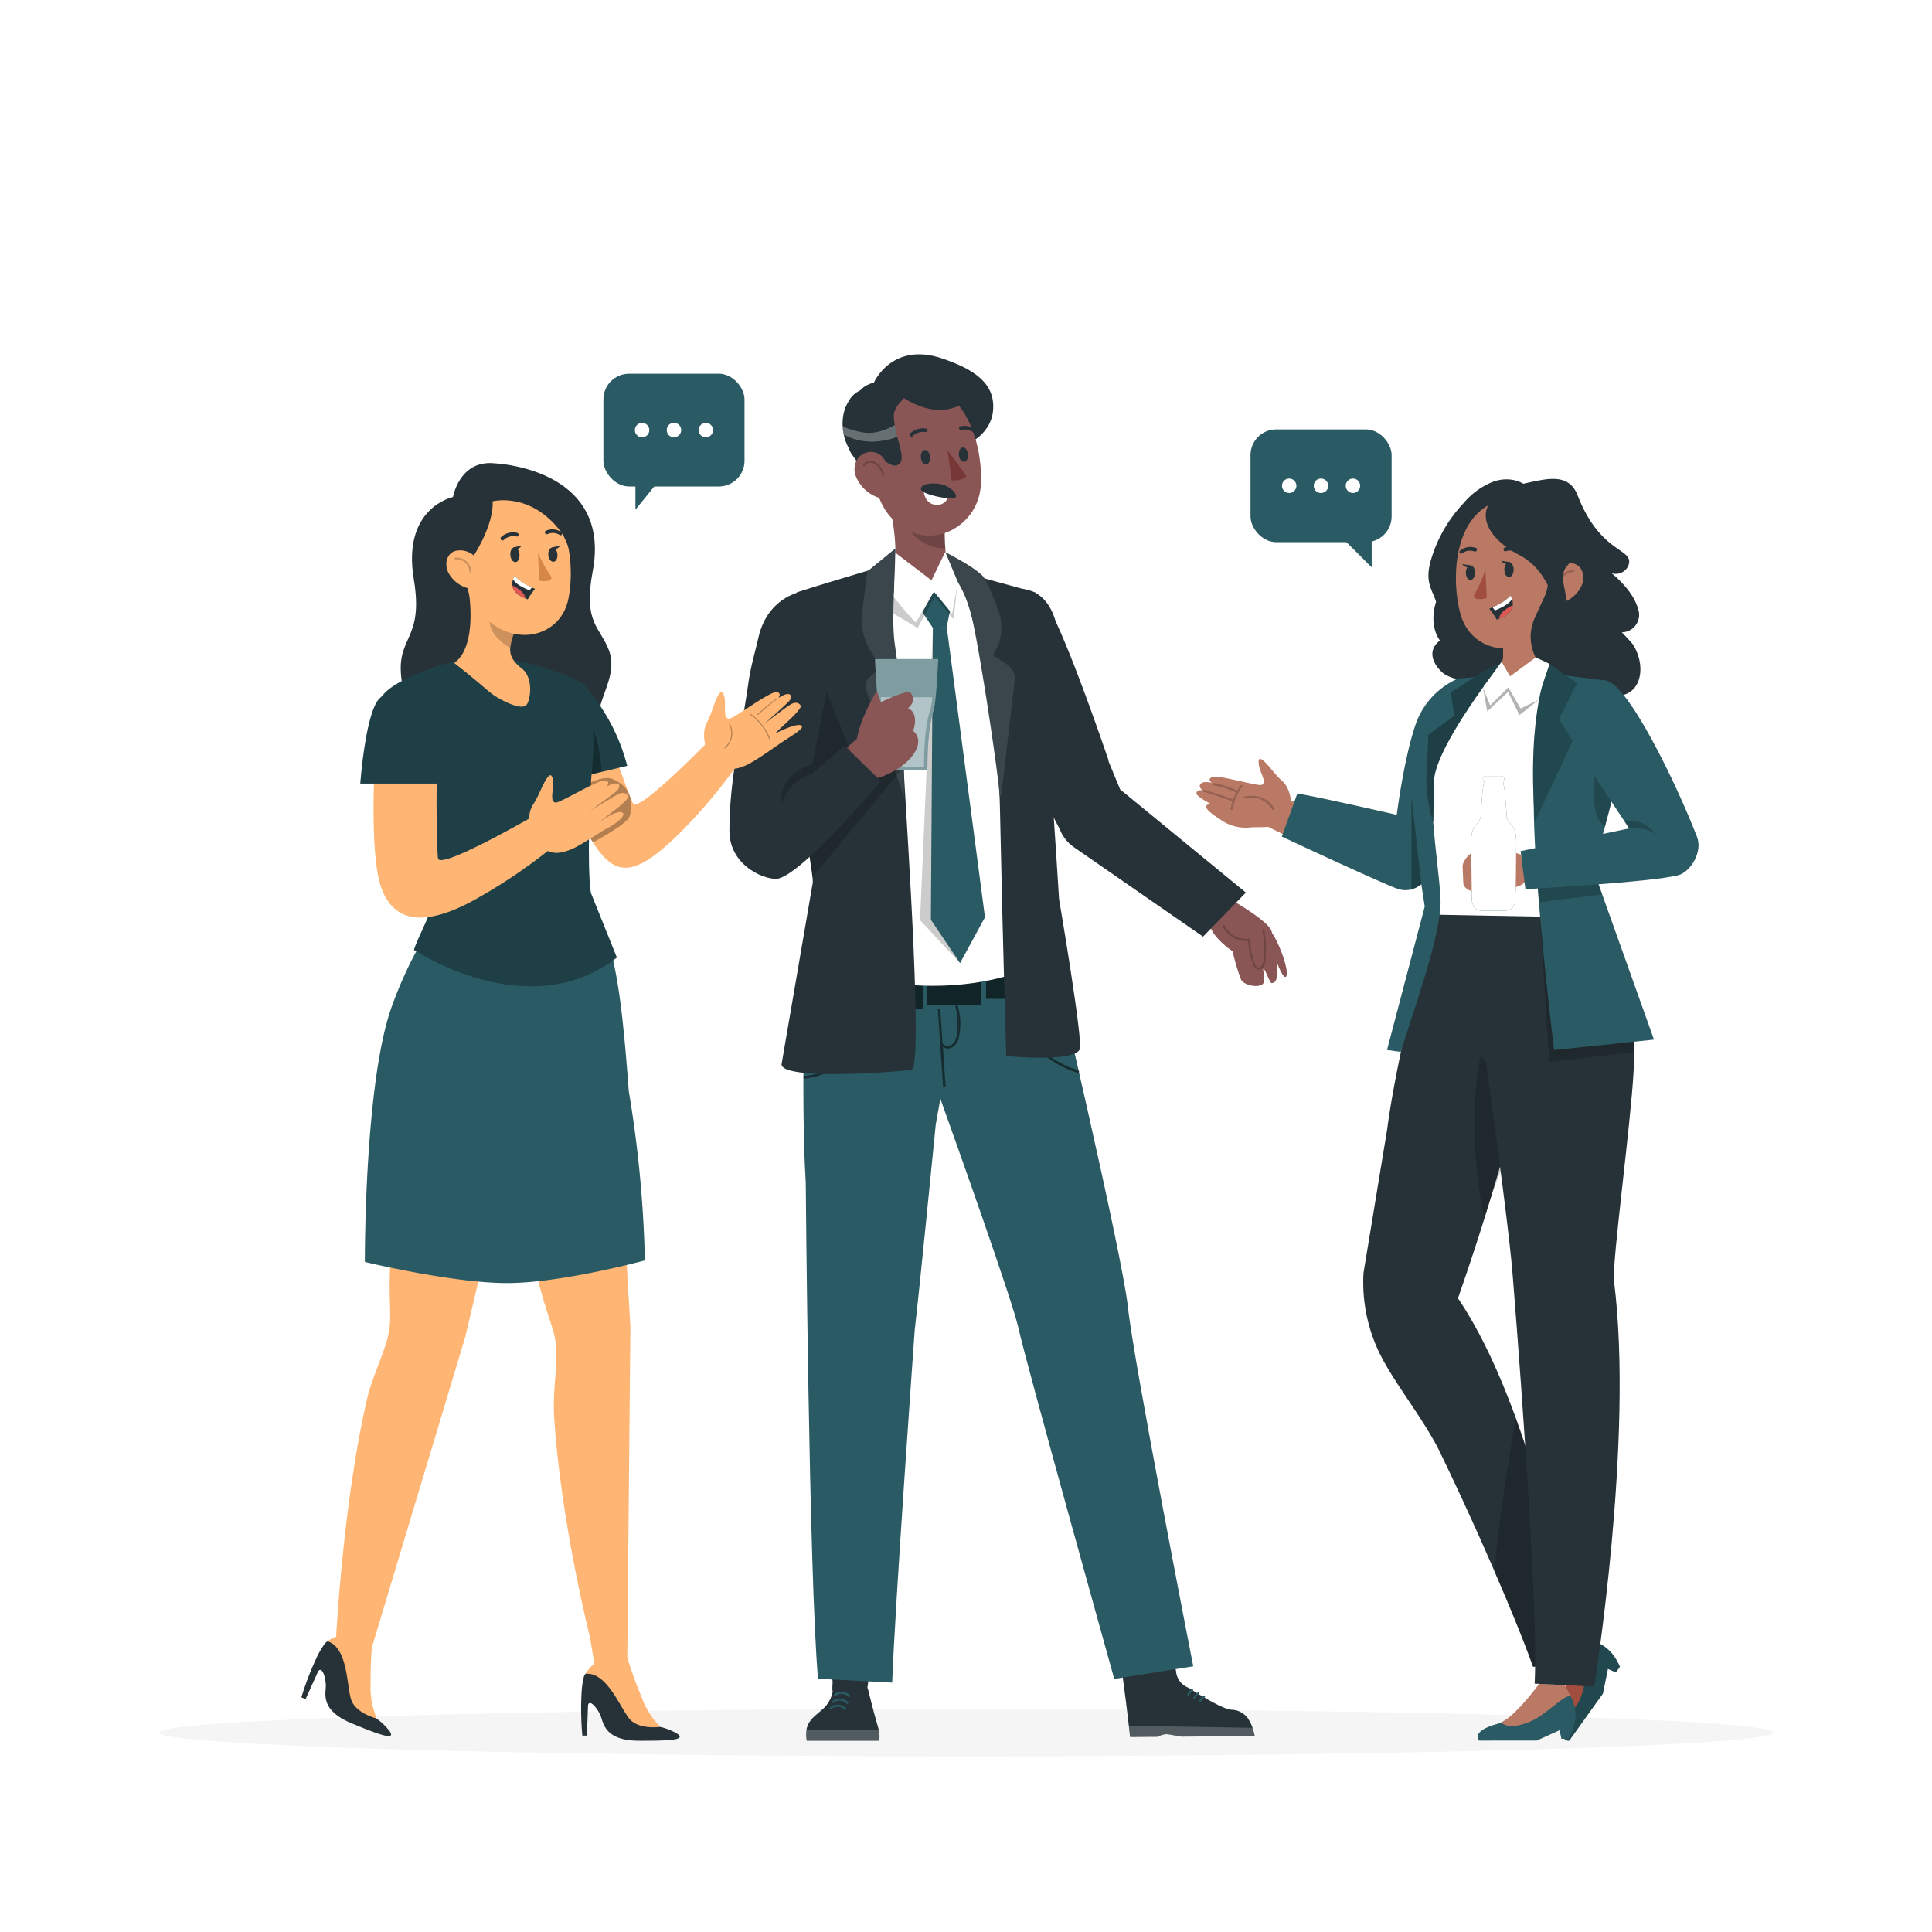 <svg class="animated" id="freepik_stories-afterwork" xmlns="http://www.w3.org/2000/svg" viewBox="0 0 500 500" version="1.1" xmlns:xlink="http://www.w3.org/1999/xlink" xmlns:svgjs="http://svgjs.com/svgjs"><style>svg#freepik_stories-afterwork:not(.animated) .animable {opacity: 0;}svg#freepik_stories-afterwork.animated #freepik--speech-bubble-2--inject-2 {animation: 0.9s 1 forwards cubic-bezier(.36,-0.01,.5,1.38) fadeIn,1.5s Infinite  linear heartbeat;animation-delay: 0s,0.9s;}svg#freepik_stories-afterwork.animated #freepik--speech-bubble-1--inject-2 {animation: 1s 1 forwards cubic-bezier(.36,-0.01,.5,1.38) fadeIn,6s Infinite  linear heartbeat;animation-delay: 0s,-3s;}svg#freepik_stories-afterwork.animated #freepik--character-3--inject-2 {animation: 1s 1 forwards cubic-bezier(.36,-0.01,.5,1.38) fadeIn;animation-delay: 0s;}svg#freepik_stories-afterwork.animated #freepik--character-2--inject-2 {animation: 1s 1 forwards cubic-bezier(.36,-0.01,.5,1.38) fadeIn;animation-delay: 0s;}svg#freepik_stories-afterwork.animated #freepik--character-1--inject-2 {animation: 1s 1 forwards cubic-bezier(.36,-0.01,.5,1.38) fadeIn;animation-delay: 0s;}            @keyframes fadeIn {                0% {                    opacity: 0;                }                100% {                    opacity: 1;                }            }                    @keyframes heartbeat {                0% {                    transform: scale(1);                }                10% {                    transform: scale(1.1);                }                30% {                    transform: scale(1);                }                40% {                    transform: scale(1);                }                50% {                    transform: scale(1.1);                }                60% {                    transform: scale(1);                }                100% {                    transform: scale(1);                }            }        .animator-hidden { display: none; }</style><g id="freepik--background-complete--inject-2" class="animable animator-hidden" style="transform-origin: 250px 226.285px;"><path d="M443.92,330.2H263.17a5.87,5.87,0,0,1-5.86-5.86V61.06a5.87,5.87,0,0,1,5.86-5.86H443.92a5.87,5.87,0,0,1,5.86,5.86V324.34A5.87,5.87,0,0,1,443.92,330.2ZM263.17,55.45a5.62,5.62,0,0,0-5.61,5.61V324.34a5.62,5.62,0,0,0,5.61,5.61H443.92a5.61,5.61,0,0,0,5.61-5.61V61.06a5.61,5.61,0,0,0-5.61-5.61Z" style="fill: rgb(224, 224, 224); transform-origin: 353.545px 192.7px;" id="elv7mju2buik" class="animable"></path><path d="M235.49,330.2H54.75a5.87,5.87,0,0,1-5.87-5.86V61.06a5.87,5.87,0,0,1,5.87-5.86H235.49a5.86,5.86,0,0,1,5.86,5.86V324.34A5.86,5.86,0,0,1,235.49,330.2ZM54.75,55.45a5.62,5.62,0,0,0-5.62,5.61V324.34A5.62,5.62,0,0,0,54.75,330H235.49a5.61,5.61,0,0,0,5.61-5.61V61.06a5.61,5.61,0,0,0-5.61-5.61Z" style="fill: rgb(224, 224, 224); transform-origin: 145.115px 192.7px;" id="elcxlhr4ymgwf" class="animable"></path><rect y="391.27" width="500" height="0.25" style="fill: rgb(224, 224, 224); transform-origin: 250px 391.395px;" id="elxw3jjmyt1tm" class="animable"></rect><rect x="51.67" y="405.53" width="16.06" height="0.25" style="fill: rgb(224, 224, 224); transform-origin: 59.7px 405.655px;" id="elwmt6wn51mad" class="animable"></rect><rect x="170.35" y="402.82" width="53.53" height="0.25" style="fill: rgb(224, 224, 224); transform-origin: 197.115px 402.945px;" id="elpm44f1i5dd" class="animable"></rect><rect x="68.73" y="414.82" width="36.25" height="0.25" style="fill: rgb(224, 224, 224); transform-origin: 86.855px 414.945px;" id="elmr1275bhaug" class="animable"></rect><rect x="378.35" y="402.69" width="43.19" height="0.25" style="fill: rgb(224, 224, 224); transform-origin: 399.945px 402.815px;" id="elmcw0mx7w3xk" class="animable"></rect><rect x="430.45" y="402.69" width="6.33" height="0.25" style="fill: rgb(224, 224, 224); transform-origin: 433.615px 402.815px;" id="el561bk1ee753" class="animable"></rect><rect x="316.21" y="408.92" width="53.89" height="0.25" style="fill: rgb(224, 224, 224); transform-origin: 343.155px 409.045px;" id="elbm2zazsvoc4" class="animable"></rect><rect x="82.17" y="68.64" width="50.06" height="94.38" style="fill: rgb(230, 230, 230); transform-origin: 107.2px 115.83px;" id="elo4ifwh97l8" class="animable"></rect><rect x="70.97" y="68.64" width="58.81" height="94.38" style="fill: rgb(240, 240, 240); transform-origin: 100.375px 115.83px;" id="el38xowx4udlp" class="animable"></rect><rect x="79.91" y="77.02" width="40.9" height="77.61" style="fill: rgb(255, 255, 255); transform-origin: 100.36px 115.825px;" id="ellmgrc1augec" class="animable"></rect><rect x="351.47" y="64.07" width="75.97" height="143.22" style="fill: rgb(230, 230, 230); transform-origin: 389.455px 135.68px;" id="ele5et053mic" class="animable"></rect><rect x="334.47" y="64.07" width="89.24" height="143.22" style="fill: rgb(240, 240, 240); transform-origin: 379.09px 135.68px;" id="el6lxnrf5nn2p" class="animable"></rect><rect x="348.04" y="76.79" width="62.07" height="117.78" style="fill: rgb(255, 255, 255); transform-origin: 379.075px 135.68px;" id="eluwjh59xy2pn" class="animable"></rect><polygon points="62.72 391.39 92.34 391.39 98.15 327.44 56.91 327.44 62.72 391.39" style="fill: rgb(224, 224, 224); transform-origin: 77.53px 359.415px;" id="elsfw73s6h10o" class="animable"></polygon><path d="M77.09,338.08c.82-26.68-5.73-81.74-16.38-103.14l.73-.36c11.07,22.28,17.25,77.06,16.5,103.52Z" style="fill: rgb(224, 224, 224); transform-origin: 69.356px 286.34px;" id="el34jbaxrfieo" class="animable"></path><path d="M86.56,252.53C76.55,260.39,73.84,286,73.84,286,80.94,274.28,91.93,268.71,86.56,252.53Z" style="fill: rgb(224, 224, 224); transform-origin: 80.914px 269.265px;" id="elxndc4ugp9w" class="animable"></path><path d="M73.72,286.4a.39.39,0,0,1-.27-.42c.11-1.06,2.83-25.88,12.87-33.76a.38.38,0,0,1,.37-.07.44.44,0,0,1,.27.26c4,12.14-1,18.39-6.77,25.6a75.34,75.34,0,0,0-6,8.21.4.4,0,0,1-.35.2Zm.77-2.17c1.61-2.45,3.36-4.62,5.05-6.73,5.56-6.93,10.37-12.92,6.82-24.27C78.47,260,75.28,278.36,74.49,284.23Z" style="fill: rgb(224, 224, 224); transform-origin: 80.924px 269.275px;" id="eld9nm4tihdl5" class="animable"></path><path d="M49.39,248.45C61.38,252.62,72,276.3,72,276.3,61.52,267.5,49.55,265.46,49.39,248.45Z" style="fill: rgb(224, 224, 224); transform-origin: 60.695px 262.375px;" id="eljwczz0kuv9s" class="animable"></path><path d="M72.07,276.63a81.15,81.15,0,0,0-8-5.74c-7.85-5.11-14.63-9.53-14.74-22.47a.4.4,0,0,1,.17-.33.4.4,0,0,1,.38-.05c12,4.2,22.43,27.12,22.87,28.1a.47.47,0,0,1,0,.17.41.41,0,0,1-.41.4A.51.51,0,0,1,72.07,276.63Zm-7.56-6.42c2.2,1.44,4.47,2.91,6.7,4.65-2.59-5.29-11.39-22-21.08-25.84C50.45,261.05,57,265.3,64.51,270.21Z" style="fill: rgb(224, 224, 224); transform-origin: 61.044px 262.362px;" id="elprk1wy6s1b" class="animable"></path><path d="M93.82,277c-12.43,9.43-16.53,45.06-16.53,45.06C86.23,307.86,100.05,296.94,93.82,277Z" style="fill: rgb(224, 224, 224); transform-origin: 86.336px 299.53px;" id="elsiklk2ntvln" class="animable"></path><path d="M77.13,322.54a.52.52,0,0,1-.34-.54c.17-1.46,4.28-35.95,16.73-45.38a.5.5,0,0,1,.46-.08.52.52,0,0,1,.33.33c5,15.88-2.51,26-10.42,36.67-2.08,2.83-4.26,5.75-6.17,8.79a.51.51,0,0,1-.43.23Zm1-2.62c1.6-2.4,3.35-4.72,5-7,7.64-10.32,14.85-20.08,10.48-35.07C83.61,286.2,79.2,312.18,78.09,319.92Z" style="fill: rgb(224, 224, 224); transform-origin: 86.355px 299.538px;" id="ellwc5ijvxkeh" class="animable"></path><path d="M47.38,272.06c14.62,5.4,28.48,30.79,28.48,30.79C63.18,291.85,47.19,292.93,47.38,272.06Z" style="fill: rgb(224, 224, 224); transform-origin: 61.619px 287.455px;" id="elklhseydwkiq" class="animable"></path><path d="M75.53,303.23a60.57,60.57,0,0,0-12.16-7.74c-8.92-4.71-16.63-8.77-16.5-23.43a.5.5,0,0,1,0-.16.51.51,0,0,1,.65-.3c14.63,5.4,28.18,30,28.75,31a.5.5,0,0,1-.12.63.54.54,0,0,1-.32.11A.5.5,0,0,1,75.53,303.23ZM47.88,272.8c.14,13.45,7.48,17.33,16,21.8a72.24,72.24,0,0,1,10.23,6.15c-3.8-6.26-14.79-23.23-26.22-27.95Z" style="fill: rgb(224, 224, 224); transform-origin: 61.598px 287.455px;" id="el6ea98qhkcbc" class="animable"></path><path d="M78.21,236.75c-7,5.48-8.87,23.35-8.87,23.35C74.28,251.92,82,248,78.21,236.75Z" style="fill: rgb(224, 224, 224); transform-origin: 74.281px 248.425px;" id="el6ksp8wckfnc" class="animable"></path><path d="M69.2,260.36a.28.28,0,0,1-.18-.3c.1-.73,2-18.05,9-23.55a.28.28,0,0,1,.45.14c2.81,8.47-.68,12.82-4.73,17.86a54.49,54.49,0,0,0-4.18,5.73.27.27,0,0,1-.23.14A.22.22,0,0,1,69.2,260.36Zm.58-1.5c1.13-1.7,2.34-3.23,3.53-4.7,3.87-4.83,7.21-9,4.75-16.93C72.56,242,70.36,254.77,69.78,258.86Z" style="fill: rgb(224, 224, 224); transform-origin: 74.252px 248.413px;" id="elduhoxog75aj" class="animable"></path><path d="M65.9,248.24a59.25,59.25,0,0,0-5.6-4c-5.48-3.57-10.22-6.66-10.3-15.67a.31.31,0,0,1,.13-.24.3.3,0,0,1,.26,0c8.39,2.94,15.64,18.93,16,19.61a.29.29,0,0,1-.09.34.28.28,0,0,1-.18.06A.27.27,0,0,1,65.9,248.24Z" style="fill: rgb(224, 224, 224); transform-origin: 58.206px 238.32px;" id="elotfqrd79oe" class="animable"></path><rect x="288.82" y="267.4" width="32.5" height="13.5" style="fill: rgb(230, 230, 230); transform-origin: 305.07px 274.15px;" id="el8cx0uayu4qq" class="animable"></rect><rect x="305.08" y="280.89" width="32.5" height="13.5" style="fill: rgb(245, 245, 245); transform-origin: 321.33px 287.64px;" id="eliv0v5q2vyii" class="animable"></rect><rect x="178.03" y="133.62" width="32.5" height="13.5" style="fill: rgb(224, 224, 224); transform-origin: 194.28px 140.37px;" id="el4iqr0bvwy1m" class="animable"></rect><rect x="284.54" y="133.69" width="32.5" height="13.5" style="fill: rgb(224, 224, 224); transform-origin: 300.79px 140.44px;" id="el5mgu1yajwli" class="animable"></rect><rect x="270.37" y="120.62" width="32.5" height="13.5" style="fill: rgb(245, 245, 245); transform-origin: 286.62px 127.37px;" id="el6w0qkxw6a5x" class="animable"></rect><rect x="282.34" y="50.58" width="32.5" height="13.5" style="fill: rgb(224, 224, 224); transform-origin: 298.59px 57.33px;" id="el5j0xcxozkn3" class="animable"></rect><rect x="268.17" y="37.5" width="32.5" height="13.5" style="fill: rgb(245, 245, 245); transform-origin: 284.42px 44.25px;" id="eld1lv3i3isaf" class="animable"></rect><rect x="64.11" y="198.38" width="32.5" height="13.5" style="fill: rgb(224, 224, 224); transform-origin: 80.36px 205.13px;" id="elz683z8d4gpo" class="animable"></rect><rect x="82.17" y="184.99" width="32.5" height="13.5" style="fill: rgb(240, 240, 240); transform-origin: 98.42px 191.74px;" id="elh698p1tye1o" class="animable"></rect><rect x="433.09" y="225.12" width="32.5" height="13.5" style="fill: rgb(224, 224, 224); transform-origin: 449.34px 231.87px;" id="elzy026fl2wch" class="animable"></rect><rect x="451.16" y="211.73" width="32.5" height="13.5" style="fill: rgb(230, 230, 230); transform-origin: 467.41px 218.48px;" id="ellshcxa3qgqf" class="animable"></rect><rect x="452.23" y="238.37" width="32.5" height="13.5" style="fill: rgb(245, 245, 245); transform-origin: 468.48px 245.12px;" id="elcjr4zl66hn5" class="animable"></rect><rect x="191.99" y="70.28" width="32.5" height="13.5" style="fill: rgb(245, 245, 245); transform-origin: 208.24px 77.03px;" id="elpjc8bff3bfe" class="animable"></rect><rect x="433.66" y="97.29" width="32.5" height="13.5" style="fill: rgb(245, 245, 245); transform-origin: 449.91px 104.04px;" id="el35q00yzama5" class="animable"></rect><path d="M424.64,366.48c0-.51-1.73-51.16-10-59.17-8-7.79-17.21-.29-17.6,0l-.82-1c.1-.09,10.48-8.56,19.32,0,8.6,8.37,10.29,57.95,10.36,60.06Z" style="fill: rgb(224, 224, 224); transform-origin: 411.06px 334.483px;" id="eliv0q67qms08" class="animable"></path><path d="M425.35,376.43c-.06-.6-5.64-60.8,16.35-86l1,.84c-21.62,24.82-16.1,84.47-16,85.07Z" style="fill: rgb(224, 224, 224); transform-origin: 433.688px 333.43px;" id="el0bwzxl3zk18v" class="animable"></path><path d="M424.53,370.06l-1.28-.08c0-.68,4.3-68.44-11.83-83.27l.87-.95C428.87,301,424.72,367.25,424.53,370.06Z" style="fill: rgb(224, 224, 224); transform-origin: 418.273px 327.91px;" id="elvv2bz6yzqp" class="animable"></path><path d="M426.63,370h-1.29c0-1.87.53-45.77,13-52.92a8.82,8.82,0,0,1,8.07-.78c7.54,3.12,11.28,16.54,11.43,17.1l-1.24.35c0-.14-3.73-13.39-10.68-16.26a7.58,7.58,0,0,0-6.93.71C427.15,325,426.64,369.58,426.63,370Z" style="fill: rgb(224, 224, 224); transform-origin: 441.59px 342.833px;" id="elyz1q7e4elbl" class="animable"></path><path d="M421.78,370.06l-1.29-.08c0-.34,1.88-34.69-7.39-46.79-2.25-2.93-4.68-4.33-7.26-4.15-6.07.43-11.16,9.32-11.22,9.4l-1.12-.63c.22-.39,5.48-9.58,12.25-10.05,3-.22,5.85,1.35,8.37,4.65C423.68,334.89,421.86,368.63,421.78,370.06Z" style="fill: rgb(224, 224, 224); transform-origin: 407.734px 343.9px;" id="el91ysces8gm7" class="animable"></path><path d="M423.81,374.73c-.25-3.33-6.06-81.75,4.16-95.57l1,.76c-9.93,13.44-4,93.9-3.91,94.71Z" style="fill: rgb(224, 224, 224); transform-origin: 425.455px 326.945px;" id="elttx7guk385s" class="animable"></path><path d="M449.19,324.27s-6.13,2.25-4.31,7.59S466.09,346,466.09,346s8.12-7.44.66-19.54S449.36,320.45,449.19,324.27Z" style="fill: rgb(235, 235, 235); transform-origin: 457.223px 332.655px;" id="el3w4t5e15r55" class="animable"></path><path d="M422.55,314.11s6.52-.27,6.89,5.35-14.14,21.19-14.14,21.19-10.35-3.74-8.13-17.78S420.92,310.65,422.55,314.11Z" style="fill: rgb(235, 235, 235); transform-origin: 418.152px 326.152px;" id="elil228lwnyr" class="animable"></path><path d="M417,287.18s4.35-.46,4-3.11-16.92-9.48-26.69,1.55c0,0,6.26,10.75,15.31,10.9S417,287.18,417,287.18Z" style="fill: rgb(235, 235, 235); transform-origin: 407.665px 288.031px;" id="el5fik4v8mwwr" class="animable"></path><path d="M425.13,280.75s-3.94,1.9-5.05-.53,9.35-17,23.48-12.8c0,0,.37,12.44-7.23,17.34S425.13,280.75,425.13,280.75Z" style="fill: rgb(235, 235, 235); transform-origin: 431.781px 276.448px;" id="el5xl3veawiq9" class="animable"></path><path d="M404.52,322.12s3-2.42-.23-3.61-19.15-.84-19.31,14.91c0,0,18.52,3.08,20.81-2.92S404.52,322.12,404.52,322.12Z" style="fill: rgb(235, 235, 235); transform-origin: 395.769px 326.151px;" id="elv4ftdkbg0n" class="animable"></path><path d="M442.29,286.79s-3-2.43.24-3.61,19.15-.85,19.31,14.91c0,0-18.52,3.07-20.81-2.93S442.29,286.79,442.29,286.79Z" style="fill: rgb(235, 235, 235); transform-origin: 451.05px 290.82px;" id="el0zid3dq1txz" class="animable"></path><path d="M432.5,299.48s-.26-3,2.12-1.79,10.67,10.1,2.07,18.58c0,0-11.56-8.56-9.48-13S432.5,299.48,432.5,299.48Z" style="fill: rgb(235, 235, 235); transform-origin: 433.733px 306.836px;" id="eld4rc5g96m7" class="animable"></path><path d="M401.84,303.68s1.8-2.35-.83-2.65-14.42,2.86-11.67,14.62c0,0,14.35-1.08,15-6S401.84,303.68,401.84,303.68Z" style="fill: rgb(235, 235, 235); transform-origin: 396.678px 308.33px;" id="el66ga1x8j5as" class="animable"></path><polygon points="438.7 392.75 409.74 392.75 402.04 357.23 445.67 357.23 438.7 392.75" style="fill: rgb(240, 240, 240); transform-origin: 423.855px 374.99px;" id="elhew0yaqv1of" class="animable"></polygon><rect x="399.42" y="356.71" width="48.77" height="10.22" style="fill: rgb(230, 230, 230); transform-origin: 423.805px 361.82px;" id="eln7o4pq3q9" class="animable"></rect></g><g id="freepik--Shadow--inject-2" class="animable" style="transform-origin: 250px 448.395px;"><path d="M458.88,448.39c0,3.39-93.52,6.14-208.88,6.14s-208.88-2.75-208.88-6.14,93.52-6.13,208.88-6.13S458.88,445,458.88,448.39Z" style="fill: rgb(245, 245, 245); transform-origin: 250px 448.395px;" id="elhhepcn6oax" class="animable"></path></g><g id="freepik--speech-bubble-2--inject-2" class="animable" style="transform-origin: 341.89px 128.98px;"><rect x="323.63" y="111.13" width="36.52" height="29.18" rx="6.65" style="fill: #2A5A63; transform-origin: 341.89px 125.72px;" id="ele7dcmrkj4k" class="animable"></rect><circle cx="350.14" cy="125.72" r="1.87" style="fill: rgb(255, 255, 255); transform-origin: 350.14px 125.72px;" id="eloaihn5zzgno" class="animable"></circle><path d="M340,125.72a1.87,1.87,0,1,0,1.87-1.87A1.87,1.87,0,0,0,340,125.72Z" style="fill: rgb(255, 255, 255); transform-origin: 341.87px 125.72px;" id="el5t2xzvhk0j" class="animable"></path><circle cx="333.64" cy="125.72" r="1.87" style="fill: rgb(255, 255, 255); transform-origin: 333.64px 125.72px;" id="elty8ccfgzoaq" class="animable"></circle><polygon points="347.8 139.64 354.99 146.83 354.99 137.98 347.8 139.64" style="fill: #2A5A63; transform-origin: 351.395px 142.405px;" id="eltmug2psp3f" class="animable"></polygon></g><g id="freepik--speech-bubble-1--inject-2" class="animable" style="transform-origin: 174.42px 114.31px;"><rect x="156.16" y="96.72" width="36.52" height="29.18" rx="6.65" style="fill: #2A5A63; transform-origin: 174.42px 111.31px;" id="elf5gpltxllst" class="animable"></rect><circle cx="182.67" cy="111.31" r="1.87" style="fill: rgb(255, 255, 255); transform-origin: 182.67px 111.31px;" id="elmxoejc7mgu" class="animable"></circle><path d="M172.55,111.31a1.87,1.87,0,1,0,1.87-1.88A1.87,1.87,0,0,0,172.55,111.31Z" style="fill: rgb(255, 255, 255); transform-origin: 174.42px 111.3px;" id="elacqec2yvo7h" class="animable"></path><circle cx="166.17" cy="111.31" r="1.87" style="fill: rgb(255, 255, 255); transform-origin: 166.17px 111.31px;" id="elhhd5vnvpyzl" class="animable"></circle><polygon points="164.45 124.71 164.45 131.9 171.63 123.05 164.45 124.71" style="fill: #2A5A63; transform-origin: 168.04px 127.475px;" id="el0mc0vuz5f8q" class="animable"></polygon></g><g id="freepik--character-3--inject-2" class="animable" style="transform-origin: 374.604px 287.219px;"><path d="M327.23,213.57c.22,0,9.57,4.69,9.57,4.69l4.49-10.89-7.55.06s-6.89,6-6.7,6.07" style="fill: rgb(185, 121, 100); transform-origin: 334.163px 212.815px;" id="elh2cwtr91jvq" class="animable"></path><path d="M334.13,207.56s-.15-3.5-2.29-5.43-3.35-4-5-5.37-1.13,1.52-.53,3,1.28,3.11.11,3.39-11.06-2.64-12.64-2.07-.12,1.54-.12,1.54-2.22-.64-2.94.25.56,1.7.56,1.7-1.51-.37-1.65.72,7.45,4.7,7.7,5c0,0-3.82-2.92-4.9-2s1.58,2.6,3.68,4a11.17,11.17,0,0,0,7.29,1.87c2.54-.3,7,.52,8.53-2A23.57,23.57,0,0,0,334.13,207.56Z" style="fill: rgb(185, 121, 100); transform-origin: 321.879px 205.304px;" id="elhzvy1cnyllh" class="animable"></path><g id="elj1m1vpgnwgl"><g style="opacity: 0.2; transform-origin: 316.452px 206.138px;" class="animable" id="elqcdzmqnxd8i"><path d="M311.49,204.87c2.53.75,5,1.58,7.5,2.49a15.43,15.43,0,0,0-.51,2c-.05.34.47.29.54,0a14.72,14.72,0,0,1,2.5-5.85c.21-.29-.23-.51-.44-.22a15.69,15.69,0,0,0-.86,1.38.18.18,0,0,0-.1-.09,26.25,26.25,0,0,0-5.92-1.9c-.32,0-.51.45-.18.52a24.92,24.92,0,0,1,5.79,1.84c.07,0-.27.77-.2.75a5,5,0,0,0-.44,1.11q-3.69-1.37-7.51-2.49C311.36,204.28,311.18,204.78,311.49,204.87Z" id="elaq0y08t5x7n" class="animable" style="transform-origin: 316.452px 206.138px;"></path></g></g><g id="elgy29himpz9f"><g style="opacity: 0.2; transform-origin: 325.801px 207.798px;" class="animable" id="elh7pp4kk58bw"><path d="M322.12,206.67a6.25,6.25,0,0,1,7.16,2.85c.15.28.64,0,.49-.28-1.46-2.64-4.44-3.8-7.74-3.06A.25.25,0,1,0,322.12,206.67Z" id="elu5nbarkajoi" class="animable" style="transform-origin: 325.801px 207.798px;"></path></g></g><path d="M372.24,165.12c.13.22.26.43.41.64-4.54,3.53.09,8.17,1.49,8.89a12.39,12.39,0,0,0,3.39,1.22c5.6,1.2,10.39-1.76,13-3.21,3.7-2.11,3.53-9.56,5.64-13.43,2.76-5,7.4-17.54,3.21-26.91a20.36,20.36,0,0,0-3.87-6.13c-2.3-2.24-5.79-2.6-8.86-1.61a19.1,19.1,0,0,0-7.86,5.61,36.25,36.25,0,0,0-8.56,15.06c-1.44,5.31.26,7.07,1.41,10.43l0,.11C370.65,158.88,370.67,162.44,372.24,165.12Z" style="fill: rgb(38, 50, 56); transform-origin: 385.368px 150.104px;" id="elqmd937rfv4a" class="animable"></path><path d="M383,176.38s7.81-.89,15.94-.9c4.69,0,3.35-5.13,9-1.21,2-3.74,1-8.39-1.22-12a11.05,11.05,0,0,0-1.68-2.11,10.49,10.49,0,0,0-1.56-1.26,8.78,8.78,0,0,0-.94-.54,10.28,10.28,0,0,0-2.68-1,11.4,11.4,0,0,0-4.76-.16,13.81,13.81,0,0,0-6.15,3h0a16,16,0,0,0-2.32,2.34,13.8,13.8,0,0,0-1,1.35,18.4,18.4,0,0,0-1.09,1.88,1.25,1.25,0,0,0,0,.19h0a14.44,14.44,0,0,0-.85,6.57C383.75,173.86,382.8,175.23,383,176.38Z" style="fill: rgb(38, 50, 56); transform-origin: 395.995px 166.701px;" id="elot0iikcuvf" class="animable"></path><path d="M387.46,185.84c1.65,1.71,3.16,1.14,5.37.23C406,181.34,402.09,175,402.09,175c-2.49-2.93-2.6-6.43-1.69-11.77,0-.15,0-.31,0-.47a3.46,3.46,0,0,0-.66-2,3.52,3.52,0,0,0-4.9-.92h0L389,161.55h0c0,.08,0,.16-.05.25,0,2.92.07,5.18.05,7a3.45,3.45,0,0,0,0,.64h0a3.67,3.67,0,0,0,0,.66c-.14,2.44-4.28,6-6,6.88C382,177.53,381.84,180.08,387.46,185.84Z" style="fill: rgb(185, 121, 100); transform-origin: 392.546px 173.082px;" id="el82m1fqccsel" class="animable"></path><path d="M404.84,143c-.23,10.07-.1,14.32-4.88,19.78-7.2,8.21-19.26,6-22-3.86-2.42-8.89-1.7-23.83,7.79-28.45S405.06,132.87,404.84,143Z" style="fill: rgb(185, 121, 100); transform-origin: 390.813px 148.418px;" id="el7x3yahxmd1r" class="animable"></path><path d="M393.56,143.83a16.32,16.32,0,0,1,6.14,6.09l.26.41c.33.57.64,1.16.94,1.77a26.26,26.26,0,0,1,1.27,3.22,15.24,15.24,0,0,1,.47,1.77c.13.65.32,1.49.44,2.25l.09.75a24.74,24.74,0,0,1-1.95,12.65.29.29,0,0,1,0,.09l.2-.1c0,5.16,2.77,2.49,2.77,2.49s7.24,2.75,9.88,3.85c9.7,4,12.83-5.14,8.65-12.1-.38-.64-2.77-3.11-3-3.33a4.54,4.54,0,0,0,4.17-6.19c-.93-3.16-3.19-5.77-5.52-8-.43-.4-.9-.77-1.3-1.14a2.67,2.67,0,0,0,1,.2h0a3.55,3.55,0,0,0,3.29-2c1.95-4.8-7-2.65-13.08-18.32-2.32-6-8.16-4.24-13.6-3.1l-.28.06c-5.7,1.25-8.82,3.71-9.64,6.58C383.56,135.66,386.75,140.38,393.56,143.83Z" style="fill: rgb(38, 50, 56); transform-origin: 404.521px 151.992px;" id="elwo6pg3mwrsc" class="animable"></path><path d="M401.18,143.21c-2,1-1.7,10.48,3.15,10.09S407.85,139.85,401.18,143.21Z" style="fill: rgb(38, 50, 56); transform-origin: 403.628px 147.985px;" id="elzg6qh1gakzp" class="animable"></path><path d="M409.3,151.57a8.17,8.17,0,0,1-4.59,4.24c-2.62.89-4.36-3.29-3.68-6.05a5.39,5.39,0,0,1,5.76-4C409.4,146.07,410.46,149.09,409.3,151.57Z" style="fill: rgb(185, 121, 100); transform-origin: 405.325px 150.832px;" id="elqif7u6v999" class="animable"></path><g id="ela5lotgi5hec"><path d="M403.6,151.76a.25.25,0,0,1-.25-.24,3.93,3.93,0,0,1,3.85-4,.27.27,0,0,1,.26.24.26.26,0,0,1-.25.26,3.43,3.43,0,0,0-3.36,3.49.25.25,0,0,1-.25.25Z" style="opacity: 0.2; transform-origin: 405.405px 149.64px;" class="animable" id="elzlpprjn1a0n"></path></g><path d="M400.24,129c1.06,3.3,4,3.14,5.86,6.08s2.93,6.95.87,9.74a26.5,26.5,0,0,0-1.9,2.31c-1.36,2.4.19,5.38.24,8.15.05,2.57.19,5.61-1.88,7a6.33,6.33,0,0,0-2.82,5.15c0,.65,2,5.07,2.11,5.71.13.93-2.49-2-3.42-1.84a1.7,1.7,0,0,1-1.71-.81,1.77,1.77,0,0,1-.15-.31,11.81,11.81,0,0,1-.36-10c.8-1.83,1.68-3.61,2.48-5.44a10.05,10.05,0,0,0,1-5.81c-.87-4.48-11.52-14.59-3-22.79a.56.56,0,0,1,.42-.18,2.13,2.13,0,0,1,1.75,1.11A9.81,9.81,0,0,1,400.24,129Z" style="fill: rgb(38, 50, 56); transform-origin: 401.184px 149.641px;" id="elzmurzr5fz3i" class="animable"></path><path d="M391.73,147.28c0,1.08-.47,2-1.13,2.07s-1.24-.74-1.28-1.81.47-2,1.13-2.07S391.68,146.21,391.73,147.28Z" style="fill: rgb(38, 50, 56); transform-origin: 390.524px 147.41px;" id="elyuwizadop1" class="animable"></path><path d="M381.76,148.1c0,1-.47,1.94-1.13,2s-1.23-.72-1.27-1.76.47-1.94,1.13-2S381.72,147.06,381.76,148.1Z" style="fill: rgb(38, 50, 56); transform-origin: 380.559px 148.22px;" id="el43j32ffqzi2" class="animable"></path><path d="M393.52,143.38a.45.45,0,0,1-.37-.08,3.66,3.66,0,0,0-3.41-.65.46.46,0,0,1-.61-.29.54.54,0,0,1,.32-.65,4.57,4.57,0,0,1,4.32.77.51.51,0,0,1,.06.7A.48.48,0,0,1,393.52,143.38Z" style="fill: rgb(38, 50, 56); transform-origin: 391.525px 142.431px;" id="elpsoqymtiavt" class="animable"></path><path d="M378,143.31a.36.36,0,0,1-.25-.2.55.55,0,0,1,.2-.67,4.18,4.18,0,0,1,4.07-.61.46.46,0,0,1,.16.63.49.49,0,0,1-.61.26,3.32,3.32,0,0,0-3.22.52A.41.41,0,0,1,378,143.31Z" style="fill: rgb(38, 50, 56); transform-origin: 379.976px 142.438px;" id="el71t84fhnh2m" class="animable"></path><path d="M384.43,147.38a34.2,34.2,0,0,1-2.85,6.42.79.79,0,0,0,.47,1.16,5,5,0,0,0,2.71-.19Z" style="fill: rgb(162, 78, 63); transform-origin: 383.116px 151.222px;" id="ellgp3p3a4p1e" class="animable"></path><path d="M390.83,145.48l-2.36-.35S389.88,146.75,390.83,145.48Z" style="fill: rgb(38, 50, 56); transform-origin: 389.65px 145.548px;" id="el7coc7icwe4k" class="animable"></path><path d="M380.73,146.34l-2.36-.35S379.78,147.61,380.73,146.34Z" style="fill: rgb(38, 50, 56); transform-origin: 379.55px 146.408px;" id="el2cfudir4dhn" class="animable"></path><path d="M376.49,176a20.11,20.11,0,0,0-10.2,11.68c-3.06,9.15-4.81,23.2-4.81,23.2s-20.93-4.81-25.74-5.51l-4,11.15s27.63,12.91,30.34,13.63c8,2.14,12.13-11.72,12.13-11.72L377,175.7Z" style="fill: #2A5A63; transform-origin: 354.37px 203.037px;" id="elpydrxoxlmqq" class="animable"></path><path d="M419.24,431.36l-1.05,1.46-2.06-.9-1.29,6.38-8.73,12.19s-3.32.54-.71-6.39a5.19,5.19,0,0,0,.28-1.05c.78-4.14-.93-12.09-.93-12.09l4.79-6.69a10.53,10.53,0,0,1,1.35.15C412.87,424.75,416.84,425.72,419.24,431.36Z" style="fill: #2A5A63; transform-origin: 411.82px 437.385px;" id="elalen39iswye" class="animable"></path><g id="el8ucdhq3r4od"><path d="M419.24,431.36l-1.05,1.46-2.06-.9-1.29,6.38-8.73,12.19s-3.32.54-.71-6.39a5.19,5.19,0,0,0,.28-1.05c.78-4.14-.93-12.09-.93-12.09l4.79-6.69a10.53,10.53,0,0,1,1.35.15C412.87,424.75,416.84,425.72,419.24,431.36Z" style="opacity: 0.2; transform-origin: 411.82px 437.385px;" class="animable" id="ele4bvf16nz9p"></path></g><path d="M410.89,424.42l0,0c-1.61.17-.2,7.31-.85,11.31-.58,3.58-2.12,6.95-4.38,7.3.78-4.14-2-13.59-2-13.59l3.85-5.38S410,424.28,410.89,424.42Z" style="fill: rgb(162, 78, 63); transform-origin: 407.275px 433.545px;" id="el6nixe4unjmr" class="animable"></path><path d="M405.88,450H404.1l-.49-2.22-5.89,2.68H382.81s-2.37-2.4,4.73-4.32a5,5,0,0,0,1-.38c3.79-1.79,9.18-7.84,9.18-7.84h8.18a9.35,9.35,0,0,1,.67,1.19C407.47,441,409,444.77,405.88,450Z" style="fill: #2A5A63; transform-origin: 395.089px 444.19px;" id="el4kggmphpoys" class="animable"></path><path d="M406.57,439.15v0c-1.08-1.21-6,4.12-9.59,5.94-3.22,1.61-6.83,2.33-8.44.69,3.79-1.79,9.8-10,9.8-10l6.58.21S406.19,438.37,406.57,439.15Z" style="fill: rgb(185, 121, 100); transform-origin: 397.555px 441.245px;" id="elbtp2bnbjwsr" class="animable"></path><path d="M392.32,367.08c-4.06-11.18-9-22.19-15-31.09C401.73,266,401,234.66,401,234.66l-29.38,0-3.14,11.71s-7.34,29.15-9.48,45.88l-6.13,37.2v.1a42,42,0,0,0,4.94,22.2c4,7.42,11.06,16.23,14.93,24.23,5.1,10.56,9.92,21.14,14,30.61,4.33,10,7.86,18.7,10,24.76,2.09.24,8.37-3.54,10.18-7C407,424.36,402.51,395.16,392.32,367.08Z" style="fill: rgb(38, 50, 56); transform-origin: 379.863px 333.01px;" id="elixy9tglz89" class="animable"></path><g id="els0po2xpqli"><path d="M384.12,315.16c3.58-11.9,7.58-18.68,9.41-27.52,0-2.06-6.84-10.89-10.33-14.45C383.2,273.19,379,290.07,384.12,315.16Z" style="opacity: 0.2; transform-origin: 387.554px 294.175px;" class="animable" id="elt9i7lhdwowq"></path></g><g id="elzkq883mh4uh"><path d="M386.73,406.56c4.33,10,7.86,18.7,10,24.76,2.09.24,8.37-3.54,10.18-7,0,0-4.45-29.2-14.64-57.28C390.25,378.68,387.94,393.33,386.73,406.56Z" style="opacity: 0.2; transform-origin: 396.82px 399.185px;" class="animable" id="els2hdcan05rn"></path></g><path d="M379,235.3s11.18,77.33,12.48,94.74c0,0,6.91,84.46,5.68,105.69l15.41.75s10.36-64,5.12-105c-.45-5.35,4.32-40.26,5.08-54.16,1.81-33.45-11.76-42.64-11.76-42.64Z" style="fill: rgb(38, 50, 56); transform-origin: 400.968px 335.58px;" id="el5jo8ov6q9dd" class="animable"></path><g id="el0k94zaey6q4c"><polygon points="398.51 236.46 400.96 274.87 422.93 272.25 422.93 268.3 398.51 236.46" style="opacity: 0.2; transform-origin: 410.72px 255.665px;" class="animable" id="elyxa3znpfqmo"></polygon></g><path d="M409.14,237.42c.86-9.75,4.32-27.6,10.28-46.36,1.94-6.1-1.35-13-1.35-13s-8.11-.21-8.93-.3-1.82-.2-2.74-.28a130.05,130.05,0,0,0-18.87-.64c-1.56.09-3.16.22-4.73.35-.51.06-3.8.1-4.3.16,0,0-8.92,10.44-9.4,17.81-.26,4.12-2.25,5.89-2,15.74,0,6.69,4.89,16.43,5.34,25.84Z" style="fill: rgb(255, 255, 255); transform-origin: 393.555px 207.081px;" id="el3kgkmb07km" class="animable"></path><path d="M402.2,271.75l25.85-2.7-16.38-45.9s1.36-.46,3.7-9.24c1.14-4.28,2.32-8.82,3.32-12.86a106.45,106.45,0,0,0,2.63-12.22c.26-4.92-5.71-12.72-5.71-12.72l-15.13-1.86s-2.89,10.45-3.5,30.42S402.2,271.75,402.2,271.75Z" style="fill: #2A5A63; transform-origin: 412.493px 223px;" id="elsb5nwacp3wk" class="animable"></path><path d="M387.43,173.09s-13,15.69-16.2,27c-2.1,7.44,2,28.9,1.56,34.57-.8,9.36-4.93,20.8-10.29,37.57l-3.54-.5,9.76-37.12s-4.52-28-3.32-35,11.63-24,11.63-24l4.76-.32Z" style="fill: #2A5A63; transform-origin: 373.195px 222.66px;" id="el24rse6mz5kg" class="animable"></path><path d="M400.88,172.05s-5.85,11.55-3.64,40.6L407,191.76l-3.52-5.7,4.67-9.33s-5-3.21-7.09-4.91Z" style="fill: #2A5A63; transform-origin: 402.446px 192.235px;" id="el3wkwgp7ncyk" class="animable"></path><g id="el08cgteed005w"><path d="M413.49,211.53a4.84,4.84,0,0,0,1.88,2.38c1.14-4.28,2.32-8.82,3.32-12.86-2.63-3.2-4.85-5.87-4.85-5.87S410.81,204.66,413.49,211.53Z" style="opacity: 0.2; transform-origin: 415.537px 204.545px;" class="animable" id="elkq1ygoyzold"></path></g><path d="M392.4,218.5c.06-4-.94-4.62-1.49-5.34a3.17,3.17,0,0,1-1-2c0-.86-.35-4.62-.42-5.82s-.61-3-.45-3.61l0-.12a3.06,3.06,0,0,0-1.85-.32l-.38.07a2.08,2.08,0,0,1-1,.06l-.42-.09a2.79,2.79,0,0,0-.89-.11,1.71,1.71,0,0,0-.54.13q0,.15.09.39c.16.61-.37,2.4-.43,3.61s-.37,5-.41,5.83a3.19,3.19,0,0,1-1,2c-.55.72-1.55,1.35-1.48,5.34s.16,12.87.16,12.87c0,.41,0,.86,0,1.28a3.77,3.77,0,0,0,.93,2.44,2.82,2.82,0,0,0,1.88.58h5.66a3,3,0,0,0,1.78-.49c1.19-1,1-2.57,1.05-3.83C392.29,231.36,392.34,222.49,392.4,218.5Z" style="fill: #2A5A63; transform-origin: 386.565px 218.456px;" id="eltoedgt4dju" class="animable"></path><rect x="383.78" y="200.83" width="5.5" height="1.54" rx="0.74" style="fill: #2A5A63; transform-origin: 386.53px 201.6px;" id="el1x1lwcvqp5d" class="animable"></rect><g id="el8ororef1rvy"><g style="isolation: isolate; opacity: 0.4; transform-origin: 386.633px 218.504px;" class="animable" id="elg3ygyklzjsl"><path d="M390.07,213.84l-.21-.25a3.43,3.43,0,0,1-.95-2.14c0-.45-.13-1.76-.22-3v0c-.08-1.08-.17-2.19-.2-2.76,0-.19,0-2.81-.07-3H385c0,.22-.27,2.85-.28,3,0,.56-.11,1.68-.19,2.76v0c-.1,1.27-.19,2.57-.21,3a3.43,3.43,0,0,1-.95,2.14c-.07.08-.13.17-.2.26l-.24.29c-.48.56-1.14,1.34-1.08,4.59,0,1.44.05,2.87.07,4.31,0,2.53.08,5.06.08,7.59a4.22,4.22,0,0,0,.65,2.92c.64.81,2.19.76,3.19.76a31.16,31.16,0,0,0,3.35-.1,3.12,3.12,0,0,0,1.58-.51c.74-.56.57-2.06.58-2.8,0-1.89,0-3.78,0-5.66,0-2.18,0-4.35.07-6.53,0-3.25-.62-4-1.1-4.59A3.07,3.07,0,0,1,390.07,213.84Z" style="fill: rgb(255, 255, 255); transform-origin: 386.633px 218.504px;" id="elij9wijtkydl" class="animable"></path></g></g><path d="M386.7,230.91h0a3.82,3.82,0,0,1-3.83-3.82v-5.33a3.83,3.83,0,0,1,3.83-3.83h0a3.83,3.83,0,0,1,3.82,3.83v5.33A3.82,3.82,0,0,1,386.7,230.91Z" style="fill: #2A5A63; transform-origin: 386.695px 224.42px;" id="elrs9ntf4vdbh" class="animable"></path><path d="M385.07,218.69l8.47,2.45,1.77,5.65c-.81,4.59-9.57,2.63-9.57,2.63l-1.8,1.14c-1.45.93-4.92-.09-5.22-1.8l-.2-4.38c-.16-.89,1-2.6,1.71-3.15l2.68-2.11A2.44,2.44,0,0,1,385.07,218.69Z" style="fill: rgb(185, 121, 100); transform-origin: 386.908px 224.756px;" id="el7ztht8yve3m" class="animable"></path><path d="M415.2,176.08c5.7-.24,18.87,27.18,24,40.55,1.52,4-1.83,9-4.77,9.85-6.6,1.82-39.65,3.64-39.65,3.64l-1.25-9.84,28.1-5.89-9-13.56s-3.36-6.84-2.74-13.18S415.2,176.08,415.2,176.08Z" style="fill: #2A5A63; transform-origin: 416.555px 203.099px;" id="elyk0rmm94lv" class="animable"></path><path d="M385.42,157.54a23.65,23.65,0,0,1,1.95,2.82l.57-.22c2.55-1,3.39-2.34,3.55-3.49a3.51,3.51,0,0,0-.2-1.66,3.55,3.55,0,0,0-.43-.86c-1,1.35-3.32,2.49-4.58,3.05C385.76,157.41,385.42,157.54,385.42,157.54Z" style="fill: rgb(38, 50, 56); transform-origin: 388.468px 157.245px;" id="elgiyof39k59q" class="animable"></path><path d="M386.28,157.18l.6.81c2.4-1,3.95-2,4.41-3a3.55,3.55,0,0,0-.43-.86C389.84,155.48,387.54,156.62,386.28,157.18Z" style="fill: rgb(255, 255, 255); transform-origin: 388.785px 156.06px;" id="eluphy0ekqvz" class="animable"></path><path d="M387.94,160.14c2.55-1,3.39-2.34,3.55-3.49a9,9,0,0,0-2.6,1.7A3.35,3.35,0,0,0,387.94,160.14Z" style="fill: rgb(222, 87, 83); transform-origin: 389.715px 158.395px;" id="elz8m5q2noohb" class="animable"></path><g id="elbnqzukxksui"><g style="opacity: 0.2; transform-origin: 402.446px 192.235px;" class="animable" id="elgxwimsbrvt4"><path d="M400.88,172.05s-5.85,11.55-3.64,40.6L407,191.76l-3.52-5.7,4.67-9.33s-5-3.21-7.09-4.91Z" id="eln8taek85kki" class="animable" style="transform-origin: 402.446px 192.235px;"></path></g></g><g id="elc3n0wvcn1a7"><path d="M421.64,214.39s4.17-.64,6.81,1.56c0,0-2.85-4.56-8-3.3Z" style="opacity: 0.2; transform-origin: 424.45px 214.19px;" class="animable" id="el7e13b9ito7f"></path></g><path d="M370.93,212.82a36.85,36.85,0,0,1-1.78-12.32c.39-5.91.49-10.33.49-10.33l6.71-4.95-.89-6.05s3.24-2,6.24-4c2.06-1.39,6.09-3.49,6.62-3.33,0,0-17.14,21.68-17.22,30.55C371,210.93,370.93,212.82,370.93,212.82Z" style="fill: #2A5A63; transform-origin: 378.729px 192.326px;" id="elvw3n0xazyyf" class="animable"></path><g id="el79hhq6d9pa7"><path d="M370.93,212.82a36.85,36.85,0,0,1-1.78-12.32c.39-5.91.49-10.33.49-10.33l6.71-4.95-.89-6.05s3.24-2,6.24-4c2.06-1.39,6.09-3.49,6.62-3.33,0,0-17.14,21.68-17.22,30.55C371,210.93,370.93,212.82,370.93,212.82Z" style="opacity: 0.3; transform-origin: 378.729px 192.326px;" class="animable" id="el204avd7lgal"></path></g><g id="el1nhhbm49yd5"><path d="M367.84,228.85l-2.55-22.73v24.22A26.22,26.22,0,0,0,367.84,228.85Z" style="opacity: 0.3; transform-origin: 366.565px 218.23px;" class="animable" id="elnwt1dmlltem"></path></g><g id="elsujiuwigd1"><polygon points="397.98 229.93 413.71 228.86 414.64 231.46 398.27 233.54 397.98 229.93" style="opacity: 0.2; transform-origin: 406.31px 231.2px;" class="animable" id="elpmbulx1ion"></polygon></g><path d="M384,177.6l4.61-6.33,2.19,3.77,6.65-4.91,3.58,1.69-3.23,9.48s-8.08,3.3-8.51,3.3S384,177.6,384,177.6Z" style="fill: rgb(255, 255, 255); transform-origin: 392.515px 177.365px;" id="elaq89o5xg1qu" class="animable"></path><g id="elc4wrett50e"><polygon points="383.78 177.9 385.66 182.56 390.35 177.9 393.54 183.37 398.31 181.04 393.23 185.06 390.29 179.06 384.91 184.12 383.78 177.9" style="opacity: 0.3; transform-origin: 391.045px 181.48px;" class="animable" id="ell0fdzyfsom"></polygon></g><path d="M392.4,218.5c.06-4-.94-4.62-1.49-5.34a3.17,3.17,0,0,1-1-2c0-.86-.35-4.62-.42-5.82s-.61-3-.45-3.61l0-.12a3.06,3.06,0,0,0-1.85-.32l-.38.07a2.08,2.08,0,0,1-1,.06l-.42-.09a2.79,2.79,0,0,0-.89-.11,1.71,1.71,0,0,0-.54.13q0,.15.09.39c.16.61-.37,2.4-.43,3.61s-.37,5-.41,5.83a3.19,3.19,0,0,1-1,2c-.55.72-1.55,1.35-1.48,5.34s.16,12.87.16,12.87c0,.41,0,.86,0,1.28a3.77,3.77,0,0,0,.93,2.44,2.82,2.82,0,0,0,1.88.58h5.66a3,3,0,0,0,1.78-.49c1.19-1,1-2.57,1.05-3.83C392.29,231.36,392.34,222.49,392.4,218.5Z" style="fill: rgb(255, 255, 255); transform-origin: 386.565px 218.456px;" id="elf91iucwhjnm" class="animable"></path><rect x="383.78" y="200.83" width="5.5" height="1.54" rx="0.74" style="fill: rgb(255, 255, 255); transform-origin: 386.53px 201.6px;" id="el8m5hrj29fq3" class="animable"></rect></g><g id="freepik--character-2--inject-2" class="animable" style="transform-origin: 260.91px 271.098px;"><path d="M328.71,240.92c1.71,1.45,5.14,10.38,4.17,11.76-.77,1.11-2.59-4.1-2.59-4.1Z" style="fill: rgb(137, 85, 85); transform-origin: 330.88px 246.878px;" id="el12h4pit1rht" class="animable"></path><path d="M319.79,233.55s9.22,5.33,9.36,7.75,3.19,13.17-.08,13.11c-.42,0-1.7-3.71-2.05-3.67s.48,2.4,0,3.59c-.65,1.54-5.25.83-5.91-1a53.55,53.55,0,0,1-2.1-7.13s-5.18-3.4-6-7S319.79,233.55,319.79,233.55Z" style="fill: rgb(137, 85, 85); transform-origin: 321.762px 244.361px;" id="el6yyoukwjpxr" class="animable"></path><g id="elf1nktp9sf9f"><path d="M325.77,250.91a1.4,1.4,0,0,1-.4-.07,2.06,2.06,0,0,1-1.1-1.41A22.29,22.29,0,0,1,323,243.5a6.69,6.69,0,0,1-6.57-3.83.26.26,0,0,1,.13-.33.25.25,0,0,1,.33.12,6.14,6.14,0,0,0,6.31,3.51.25.25,0,0,1,.19.05.27.27,0,0,1,.1.18,21.74,21.74,0,0,0,1.21,6.07c.17.46.39.95.8,1.1a1.05,1.05,0,0,0,1.13-.52,3.33,3.33,0,0,0,.39-1.49,30.24,30.24,0,0,0-.3-7.6.24.24,0,0,1,.2-.29.25.25,0,0,1,.29.2,30.41,30.41,0,0,1,.3,7.74,3.56,3.56,0,0,1-.46,1.71A1.65,1.65,0,0,1,325.77,250.91Z" style="opacity: 0.2; transform-origin: 322.021px 245.114px;" class="animable" id="elbnucdv3fr1"></path></g><path d="M289.89,204.3l-3.06-7.42.1,0c-2.59-7.56-8.92-25.74-13.75-36.14-3.38-11.49-13.16-7.82-13.16-7.82-6.58,4.19-10,17.7,5.59,44.91l8.7,16.88a10.05,10.05,0,0,0,3.61,4.54l33.43,23.15L322.43,231Z" style="fill: rgb(38, 50, 56); transform-origin: 288.456px 197.381px;" id="elf9lk7hoxy3v" class="animable"></path><path d="M231.33,148.18s1.51-6.39-1.25-18l.62-.26c-.38-1.62-.79-3.12-1.19-4.42a.28.28,0,0,1,0-.05l15.14,10.41c-.54,3.63.42,10.74,1.06,13.76,0,0,1.71,5.49-5.48,5.37C235,155,231.33,148.18,231.33,148.18Z" style="fill: rgb(137, 85, 85); transform-origin: 237.698px 140.221px;" id="eljpnd80123vf" class="animable"></path><path d="M226.17,99s4.66-10.65,17.66-6.23c8.19,2.78,14,6.44,13.14,13.84-.57,4.91-5.32,8.58-8.34,8.37s-25.06-7.82-25.06-7.82S218.61,101.12,226.17,99Z" style="fill: rgb(38, 50, 56); transform-origin: 239.513px 103.342px;" id="el1p1k7p135q5" class="animable"></path><g id="ela8wq027wev"><g style="opacity: 0.2; transform-origin: 239.938px 137.925px;" class="animable" id="el5s95lim8kcs"><path d="M236.51,138.52a11.4,11.4,0,0,0,8.12,3.42c0-.26,0-.66-.06-.93s0-1-.07-1.49a15.66,15.66,0,0,1,0-1.68c0-.22.12-.18.14-.41l.05-.45-9.05-3.07C234.89,134.44,235,136.78,236.51,138.52Z" id="elz196k6poujh" class="animable" style="transform-origin: 239.938px 137.925px;"></path></g></g><path d="M224.25,116.3A13.58,13.58,0,0,1,240.61,100c10.23,2.37,13.9,16.73,13.2,25.89C253,136,241.63,142.46,233,136.07c-5.76-4.25-6.54-10-8.71-19.77Z" style="fill: rgb(137, 85, 85); transform-origin: 238.894px 119.125px;" id="elmlgn2of96mo" class="animable"></path><path d="M231.24,101s8.67,8.06,17.14,3.9S238.17,92.44,231.24,101Z" style="fill: rgb(38, 50, 56); transform-origin: 240.891px 101.683px;" id="elk0upuz2n5q" class="animable"></path><path d="M233,119.75c-1.58,1.83-2.95,0-6.71-2a4,4,0,0,0-1.86-.51c.88,3.25,1.73,6,2.42,7.89a14,14,0,0,0,.66,1.6,97.19,97.19,0,0,1-7.3-9.53,7.73,7.73,0,0,1-.51-1.11c.06-.13.11-.26.18-.38a7.28,7.28,0,0,1,1-1.53,10.2,10.2,0,0,1,2.2-1.93,21.08,21.08,0,0,1,8.32-3C231.63,112.32,234.27,118.25,233,119.75Z" style="fill: rgb(38, 50, 56); transform-origin: 226.522px 117.99px;" id="elpfy8e3wezur" class="animable"></path><path d="M233.64,103.46s-2.35,1.93-2.32,4.27a20.64,20.64,0,0,0,.73,4.76s-7.13,2.22-8.88,1.73-2.62-5.63-2.62-5.63,8.77-8.51,11.89-8S233.64,103.46,233.64,103.46Z" style="fill: rgb(38, 50, 56); transform-origin: 227.387px 107.429px;" id="el1xr6t15c1su" class="animable"></path><path d="M226.46,100.61a6.29,6.29,0,0,0-6.74,3.09c-2.72,4.2-1.65,9.59,0,12.37S231.25,110,226.46,100.61Z" style="fill: rgb(38, 50, 56); transform-origin: 222.908px 108.537px;" id="elyfby86xyx" class="animable"></path><path d="M221.54,123.37a9.73,9.73,0,0,0,5.32,5.24c3.2,1.25,4-2.2,3.47-5.41-.52-2.89-1.68-6.36-5-6.24S220.33,120.43,221.54,123.37Z" style="fill: rgb(137, 85, 85); transform-origin: 225.814px 122.915px;" id="elj7sx484syjn" class="animable"></path><path d="M238.32,118.45c.09,1,.7,1.78,1.37,1.72s1.12-.94,1-2-.69-1.79-1.36-1.72S238.23,117.44,238.32,118.45Z" style="fill: rgb(38, 50, 56); transform-origin: 239.509px 118.309px;" id="eluv3rgorwmhr" class="animable"></path><path d="M248.15,117.79c.09,1,.7,1.78,1.36,1.72s1.13-.94,1-2-.7-1.78-1.36-1.71S248.06,116.77,248.15,117.79Z" style="fill: rgb(38, 50, 56); transform-origin: 249.335px 117.654px;" id="elme8a1rmuraq" class="animable"></path><path d="M245.22,116.57s3.66,4.75,4.87,6.71c-1.3,1.4-3.78,1-3.78,1Z" style="fill: rgb(119, 55, 55); transform-origin: 247.655px 120.451px;" id="el93t0kf47t7m" class="animable"></path><path d="M235.72,113a.48.48,0,0,0,.47-.11,3.74,3.74,0,0,1,3.29-1.06.49.49,0,0,0,.58-.35.47.47,0,0,0-.35-.57,4.76,4.76,0,0,0-4.17,1.29.47.47,0,0,0,0,.67A.39.39,0,0,0,235.72,113Z" style="fill: rgb(38, 50, 56); transform-origin: 237.737px 111.929px;" id="el2btxat5xqer" class="animable"></path><g id="el4ktwfblozow"><path d="M228.59,123.24a.25.25,0,0,1-.24-.2,4.92,4.92,0,0,0-1.12-2.26,3.07,3.07,0,0,0-1.72-1,1.64,1.64,0,0,0-1.66.72.25.25,0,0,1-.44-.25,2.14,2.14,0,0,1,2.18-1,3.54,3.54,0,0,1,2,1.21,5.48,5.48,0,0,1,1.24,2.49.25.25,0,0,1-.2.29Z" style="opacity: 0.2; transform-origin: 226.106px 121.231px;" class="animable" id="el7c31vrx0skw"></path></g><path d="M252.59,112.18a.46.46,0,0,0,.22-.15.47.47,0,0,0-.06-.67,4.7,4.7,0,0,0-4.21-1,.48.48,0,0,0-.31.6.47.47,0,0,0,.59.32,3.64,3.64,0,0,1,3.33.82A.46.46,0,0,0,252.59,112.18Z" style="fill: rgb(38, 50, 56); transform-origin: 250.566px 111.212px;" id="el38bpv7bi24u" class="animable"></path><path d="M239,126.43a13.71,13.71,0,0,0,6.74,1.53s-.78,2.94-3.53,2.7C238.91,130.36,239,126.43,239,126.43Z" style="fill: rgb(255, 255, 255); transform-origin: 242.37px 128.552px;" id="elrh5ggnbpgvg" class="animable"></path><path d="M242.13,125.15a6.6,6.6,0,0,1,4.28,1.64,3.29,3.29,0,0,1,1,1.37c.5,1.6-5.16.48-7.49-.41s-1.78-1.8-.47-2.34A7.58,7.58,0,0,1,242.13,125.15Z" style="fill: rgb(38, 50, 56); transform-origin: 242.88px 127.046px;" id="elozpw0u5b3bm" class="animable"></path><g id="el9dzbh2g80zf"><path d="M231.52,110s-4.13,2.66-8.26,1.9-5.21-1.68-5.21-1.68l.3,2.25a15.33,15.33,0,0,0,7.76,1.82c4.27-.23,6.08-1.3,6.08-1.3Z" style="fill: rgb(255, 255, 255); opacity: 0.3; transform-origin: 225.12px 112.149px;" class="animable" id="el7tcivy7szxd"></path></g><polygon points="284.61 416.12 293.32 439.64 301.22 437.09 298.5 412.26 284.61 416.12" style="fill: rgb(38, 50, 56); transform-origin: 292.915px 425.95px;" id="elvot3rl3y9yk" class="animable"></polygon><path d="M292.47,449.54l7.16-.06a5.37,5.37,0,0,1,2.3-.68c.84.1,3.8.64,3.8.64l19-.15a16.3,16.3,0,0,0-.57-2.13,10.24,10.24,0,0,0-.92-2,5.35,5.35,0,0,0-4.55-2.68c-2.67-.15-11.09-5.68-11.09-5.68a5,5,0,0,1-3.24-4.28c-.07-1.21-1.87-2.68-2.73-2.79-1.74-.24-2.7.87-2.94,2.61l-.27,2-4-.6s-4.11-2-3.89,0c.12,1.14.84,6.22,1.3,10.24.11.94.21,1.83.3,2.61h0C292.33,448.35,292.47,449.54,292.47,449.54Z" style="fill: rgb(38, 50, 56); transform-origin: 307.626px 439.619px;" id="eldsm0nul3apl" class="animable"></path><g id="elarq1wq7eadl"><g style="opacity: 0.2; transform-origin: 308.45px 448.08px;" class="animable" id="eltcvi89nqmem"><path d="M324.75,449.29l-19,.15s-3-.54-3.8-.64a5.37,5.37,0,0,0-2.3.68l-7.16.06s-.14-1.19-.34-2.92l32.05.54A16.3,16.3,0,0,1,324.75,449.29Z" style="fill: rgb(255, 255, 255); transform-origin: 308.45px 448.08px;" id="elpocmo2ll4ie" class="animable"></path></g></g><path d="M311.81,438.88a.27.27,0,0,0-.33,0,3.26,3.26,0,0,0-1.13,1.32c-.14.29.29.57.43.27a2.9,2.9,0,0,1,1-1.16.26.26,0,0,0,0-.4Z" style="fill: #2A5A63; transform-origin: 311.098px 439.711px;" id="el7p68ifhhtvf" class="animable"></path><path d="M310.29,438a.27.27,0,0,0-.33,0,3.32,3.32,0,0,0-1.13,1.32c-.14.29.29.57.43.27a2.9,2.9,0,0,1,1-1.16.26.26,0,0,0,0-.4Z" style="fill: #2A5A63; transform-origin: 309.578px 438.831px;" id="el1w4b2z6rcls" class="animable"></path><path d="M308.72,437.18a.27.27,0,0,0-.33,0,3.3,3.3,0,0,0-1.12,1.32c-.14.29.29.57.43.27a2.82,2.82,0,0,1,1-1.16.27.27,0,0,0,0-.4Z" style="fill: #2A5A63; transform-origin: 308.016px 438.011px;" id="elq2w0wj7xw0m" class="animable"></path><polygon points="227.73 413.02 224.24 438.62 215.9 439.04 213.2 414.36 227.73 413.02" style="fill: rgb(38, 50, 56); transform-origin: 220.465px 426.03px;" id="elqw9xkcgr7qq" class="animable"></polygon><path d="M208.8,450.5h18.66s.4-.78-.06-2.87c-.07-.32-.17-.68-.29-1.07,0,0,0,0,0-.06-.18-.57-.38-1.28-.59-2.05-.86-3.13-1.86-7.21-1.86-7.21s-3.11-6.64-6.74-5c-3.18,1.45-2.43,5.62-2.43,5.62a8.18,8.18,0,0,1-2.73,4.6c-1.49,1.33-3,2.36-3.69,4a5.09,5.09,0,0,0-.32,1,.59.59,0,0,1,0,.13A7.63,7.63,0,0,0,208.8,450.5Z" style="fill: rgb(38, 50, 56); transform-origin: 218.128px 441.24px;" id="el71xcetuhk7b" class="animable"></path><g id="elf9nn0wrmn1k"><g style="opacity: 0.2; transform-origin: 218.121px 449.065px;" class="animable" id="elxpw66tnuax9"><path d="M227.4,447.63c.46,2.09.06,2.87.06,2.87H208.8a7.63,7.63,0,0,1-.08-2.87Z" style="fill: rgb(255, 255, 255); transform-origin: 218.121px 449.065px;" id="eljeg7b91dq8p" class="animable"></path></g></g><path d="M216.23,438.92a2.52,2.52,0,0,1,3.37.21c.26.25.65-.14.39-.39a3.08,3.08,0,0,0-4.15-.21c-.28.22.12.61.39.39Z" style="fill: #2A5A63; transform-origin: 217.91px 438.518px;" id="elh8ka0ptyvb" class="animable"></path><path d="M215.71,440.67a2.5,2.5,0,0,1,3.37.21c.25.24.64-.15.39-.39a3.07,3.07,0,0,0-4.15-.21c-.28.21.11.6.39.39Z" style="fill: #2A5A63; transform-origin: 217.387px 440.264px;" id="elpwmnicclrqr" class="animable"></path><path d="M215.18,442.27a2.51,2.51,0,0,1,3.37.21.28.28,0,0,0,.39-.39,3.08,3.08,0,0,0-4.15-.21c-.28.22.11.6.39.39Z" style="fill: #2A5A63; transform-origin: 216.842px 441.853px;" id="el0i7jro2p326t" class="animable"></path><path d="M208.45,250.65l40.28.34,23.43-4.1s18.31,77.59,19.77,91.57,16.88,92.78,16.88,92.78l-20.44,3.26s-23.16-83-24.73-90.54c-1.36-6.59-16.42-48.85-20.27-59.59-.39,2.2-.78,4.41-1.19,6.6-1,9.91-4.09,41.5-5.45,53.25,0,0-5.11,71.08-5.83,91.24l-19.2-1C209.33,406.82,208.53,306,208.53,306h0C207.2,284.86,208.45,250.65,208.45,250.65Z" style="fill: #2A5A63; transform-origin: 258.364px 341.175px;" id="el0azisyq1hn6" class="animable"></path><g id="elcofvgpo73q9"><g style="opacity: 0.5; transform-origin: 243.598px 270.729px;" class="animable" id="elii1kiss9q2r"><path d="M263.19,261.35A23.7,23.7,0,0,0,279.08,277a.33.33,0,0,1-.18.63,24.37,24.37,0,0,1-16.34-16.15c-.13-.4.51-.58.63-.17Z" id="elgcsmoynbhs" class="animable" style="transform-origin: 270.912px 269.356px;"></path><path d="M242.73,261.35,244.05,281c0,.42.68.42.66,0-.24-3.36-.46-6.73-.68-10.1,1.62,1.25,3.51-.26,4-1.93a16.42,16.42,0,0,0-.14-8.63.33.33,0,0,0-.63.17,18.59,18.59,0,0,1,.53,5.8,7.77,7.77,0,0,1-.62,3.05c-.52,1-1.83,1.87-2.87.95a.32.32,0,0,0-.35-.06c-.2-3-.4-5.94-.6-8.91C243.36,260.92,242.71,260.92,242.73,261.35Z" id="el4q8lgdx1byj" class="animable" style="transform-origin: 245.634px 270.729px;"></path><path d="M223.46,262.46a16.53,16.53,0,0,1-15.23,16.64c-.42,0-.42-.61,0-.64a15.9,15.9,0,0,0,14.59-16,.32.32,0,0,1,.64,0Z" id="elrl5gtyhytyo" class="animable" style="transform-origin: 215.688px 270.621px;"></path></g></g><g id="elwlslkjaqlj"><rect x="255.19" y="252.48" width="13.87" height="6.02" style="opacity: 0.6; transform-origin: 262.125px 255.49px; transform: rotate(-5.25deg);" class="animable" id="el3b1hpb3uc0b"></rect></g><g id="elm39a77eeav"><rect x="225.03" y="255.03" width="13.87" height="6.02" style="opacity: 0.6; transform-origin: 231.965px 258.04px; transform: rotate(-2.27deg);" class="animable" id="elqwb017knmol"></rect></g><g id="elfxf8747rqqq"><rect x="239.94" y="254.01" width="13.87" height="6.02" style="opacity: 0.6; transform-origin: 246.875px 257.02px; transform: rotate(-5.25deg);" class="animable" id="elob047xhly4c"></rect></g><path d="M256.66,150.37a225.25,225.25,0,0,0-50.46,3.75l5.21,75.12a128.62,128.62,0,0,1-1,20c23.4,9,47.88,7.17,62.79-2.12,0-.11.32-.07-1.13-13.8-2.57-24.18-5.36-58.72-9.35-80.47C262.57,152.32,257.2,150.4,256.66,150.37Z" style="fill: rgb(255, 255, 255); transform-origin: 239.715px 202.661px;" id="elo09p6km1nke" class="animable"></path><path d="M233.71,196.42c-1.29-22.5-8.26-49-8.26-49-18.15,5.41-19.25,5.91-19.25,5.91s-1.33,21.26-1.16,38.72c0,5.61,5.32,32.27,5.32,36.28l-8.1,47.14c.18,3.77,24.51,2.41,33.59,1.42C238.92,276.53,235,218.92,233.71,196.42Z" style="fill: rgb(38, 50, 56); transform-origin: 219.629px 212.693px;" id="elwt3vhxn262" class="animable"></path><path d="M247.49,147.69S258,171.77,258.78,209s1.64,64.29,1.64,64.29,17.21,1.75,19-1.67c1-1.86-5.33-38.87-5.33-38.87s-4.7-75.23-6.17-79.43C267.91,153.27,247.12,147.6,247.49,147.69Z" style="fill: rgb(38, 50, 56); transform-origin: 263.506px 210.713px;" id="elpgn5vk381lp" class="animable"></path><path d="M231.73,141.94l-7.27,5.95L223,159.38a16.49,16.49,0,0,0,3.48,10.87l1.76,2.25-3.13,2.69a3.15,3.15,0,0,0-.92,3.44l9.79,27.6h0c-.19-7.26.37-20.32-2.4-39.46C230.56,159.24,231.86,150.16,231.73,141.94Z" style="fill: rgb(38, 50, 56); transform-origin: 228.482px 174.085px;" id="elixbdo4cm6o" class="animable"></path><g id="elgo8gfmxzgc4"><path d="M231.73,141.94l-7.27,5.95L223,159.38a16.49,16.49,0,0,0,3.48,10.87l1.76,2.25-3.13,2.69a3.15,3.15,0,0,0-.92,3.44l9.79,27.6h0c-.19-7.26.37-20.32-2.4-39.46C230.56,159.24,231.86,150.16,231.73,141.94Z" style="fill: rgb(255, 255, 255); isolation: isolate; opacity: 0.1; transform-origin: 228.482px 174.085px;" class="animable" id="eli9gd4u2wgy8"></path></g><path d="M245.47,147.45s3.66,3.36,5.79,11.31,7.33,42.93,7.44,47.34l.44-.36,3.53-30.36a5.29,5.29,0,0,0-2.33-3.64l-3.41-2.22h0A12.61,12.61,0,0,0,258.39,158c-1.37-3.72-3.08-7.93-4.12-9-2.33-2.25-6.69-4.56-9.63-6.11Z" style="fill: rgb(38, 50, 56); transform-origin: 253.655px 174.495px;" id="el19ypkxxazdv" class="animable"></path><polygon points="238.72 158.44 241.43 162.51 244.99 162.32 245.96 157.63 241.68 153.06 238.72 158.44" style="fill: #2A5A63; transform-origin: 242.34px 157.785px;" id="elt43kl7igct" class="animable"></polygon><g id="elz3zeo9fpsn"><polygon points="241.43 162.51 238.1 238.13 248.46 249.25 253.75 237.39 243.94 162.94 241.43 162.51" style="opacity: 0.2; transform-origin: 245.925px 205.88px;" class="animable" id="elawmxejgbk25"></polygon></g><polygon points="241.43 162.51 240.91 238.03 248.46 249.25 254.91 237.39 245.01 162.23 241.43 162.51" style="fill: #2A5A63; transform-origin: 247.91px 205.74px;" id="eltmzimfgj2ra" class="animable"></polygon><g id="el0mqe9lhooy3"><path d="M245.47,147.45s3.66,3.36,5.79,11.31,7.33,42.93,7.44,47.34l.44-.36,3.53-30.36a5.29,5.29,0,0,0-2.33-3.64l-3.41-2.22h0A12.61,12.61,0,0,0,258.39,158c-1.37-3.72-3.08-7.93-4.12-9-2.33-2.25-6.69-4.56-9.63-6.11Z" style="fill: rgb(255, 255, 255); isolation: isolate; opacity: 0.1; transform-origin: 253.655px 174.495px;" class="animable" id="el7b3xslbfvmn"></path></g><g id="el3ki8ejjn6ny"><path d="M231.16,158.74l6.31,3.77,4.42-8,4.93,5.77.86-8.41s-2.44,4.69-2.51,4.48-3.24-3.12-3.24-3.12L236,157.08l-4.68-2.61C231.34,154.53,231.16,158.74,231.16,158.74Z" style="opacity: 0.2; transform-origin: 239.42px 157.19px;" class="animable" id="elrt9vjczn3lo"></path></g><path d="M231.73,143.05l9.34,7.13,3.56-7.35,3.28,7.85-1.51,8.14-4.72-5.76s-4.33,7.78-4.68,7.93-5.67-6.43-5.67-6.43Z" style="fill: rgb(255, 255, 255); transform-origin: 239.62px 151.911px;" id="ellmyo4wg84j" class="animable"></path><path d="M231.7,170.58h11.1s-.43,10.94-1.18,13.26S240,190,240,199.31H229.26c0-9.36-.92-13.14-1.65-15.47s-1.16-13.26-1.16-13.26Z" style="fill: #2A5A63; transform-origin: 234.625px 184.945px;" id="elsvc335apja" class="animable"></path><g id="elt71gnnkgch"><path d="M231.7,170.58h11.1s-.43,10.94-1.18,13.26S240,190,240,199.31H229.26c0-9.36-.92-13.14-1.65-15.47s-1.16-13.26-1.16-13.26Z" style="fill: rgb(255, 255, 255); isolation: isolate; opacity: 0.4; transform-origin: 234.625px 184.945px;" class="animable" id="eluku3rdm2a3l"></path></g><g id="el9ebyllfuxbj"><path d="M241.28,180.42a18.39,18.39,0,0,1-.48,3.12c-.83,2.58-1.66,6.36-1.66,14.91h-9c0-8.5-.91-12.28-1.74-14.91a23.52,23.52,0,0,1-.48-3.12Z" style="fill: rgb(255, 255, 255); isolation: isolate; opacity: 0.4; transform-origin: 234.6px 189.435px;" class="animable" id="el0v2lftx0nunf"></path></g><path d="M227.92,181.72s7-3.28,7.63-2.56,1.61,2.21-.55,4.13c0,0,2.59.75,1.58,5l-.27.85s2.55,1.75.6,5.27-6.26,5.8-9.37,6.85-8.74-6.91-8.67-7.49l2.9-2.58c.94-5.62,5.16-12.41,5.16-12.41Z" style="fill: rgb(137, 85, 85); transform-origin: 228.257px 190.068px;" id="el0ela8nw761lo" class="animable"></path><g id="eljbg1pkdxqa"><polygon points="207.17 203.12 209.66 200.49 213.96 179.04 220.25 194.87 208.12 206.96 207.17 203.12" style="isolation: isolate; opacity: 0.2; transform-origin: 213.71px 193px;" class="animable" id="el51qqutpkk6l"></polygon></g><g id="elmfmicekw3i"><path d="M209.53,221.67l17.59-20.34a18.33,18.33,0,0,0,4.67-2h1.33L210.27,227Z" style="isolation: isolate; opacity: 0.2; transform-origin: 221.325px 213.165px;" class="animable" id="elf331pbup2rf"></path></g><path d="M218.58,193l-11.23,9.66L210,191.11h0l2.65-16-2.79-22.49s-11,.38-13.64,12.63c-.6,2.78-1.94,7.06-2.58,11.75h0c-1.64,11.9-4.87,24.2-4.87,38,0,9.57,10.17,13.14,12.85,12.33,7.07-2.14,26.33-25.2,26.33-25.2Z" style="fill: rgb(38, 50, 56); transform-origin: 208.36px 190.031px;" id="elazm2qy7jgbu" class="animable"></path><g id="elc5exvyx07vi"><path d="M209.64,200.45a11.63,11.63,0,0,0-7.43,7.71s-.66-2.53,1.45-5.84,6.63-4.52,6.63-4.52Z" style="isolation: isolate; opacity: 0.2; transform-origin: 206.201px 202.98px;" class="animable" id="elobq5ni1w32s"></path></g></g><g id="freepik--Table--inject-2" class="animable animator-hidden" style="transform-origin: 263.105px 332.18px;"><rect x="247.05" y="262.75" width="32.11" height="183.45" style="fill: rgb(38, 50, 56); transform-origin: 263.105px 354.475px;" id="elm7p41mg5di" class="animable"></rect><g id="eltqgoqvbs01"><rect x="247.05" y="262.75" width="32.11" height="183.45" style="fill: rgb(255, 255, 255); opacity: 0.3; transform-origin: 263.105px 354.475px;" class="animable" id="el9bkf7nwy5z"></rect></g><rect x="214.12" y="253.71" width="97.97" height="10.99" style="fill: rgb(38, 50, 56); transform-origin: 263.105px 259.205px;" id="elsnzczcl1hv" class="animable"></rect><g id="elq9sr0zu0fwi"><rect x="214.12" y="253.71" width="97.97" height="10.99" style="fill: rgb(255, 255, 255); opacity: 0.3; transform-origin: 263.105px 259.205px;" class="animable" id="el7vgjidp5q28"></rect></g><rect x="193.06" y="248.83" width="140.09" height="6.17" style="fill: rgb(38, 50, 56); transform-origin: 263.105px 251.915px;" id="elrzbqzbq04t" class="animable"></rect><g id="ele3tgpmdj4xt"><rect x="193.06" y="248.83" width="140.09" height="6.17" style="fill: rgb(255, 255, 255); opacity: 0.3; transform-origin: 263.105px 251.915px;" class="animable" id="elg7jp6y2umte"></rect></g><g id="elw4lvaugpoqs"><path d="M214.12,255h98v2.06c-.61.05-98,0-98,0A11.36,11.36,0,0,0,214.12,255Z" style="opacity: 0.2; transform-origin: 263.12px 256.041px;" class="animable" id="elbmvnwlbqjqa"></path></g><g id="elzf9cdobdag"><rect x="247.05" y="264.7" width="32.11" height="1.94" style="opacity: 0.2; transform-origin: 263.105px 265.67px;" class="animable" id="elemekbchmu6r"></rect></g><path d="M318.21,450.5H218.44a4.29,4.29,0,0,1,4.3-4.3H313.9a4.3,4.3,0,0,1,4.31,4.3Z" style="fill: rgb(38, 50, 56); transform-origin: 268.325px 448.35px;" id="el2epf5hdkyp3" class="animable"></path><g id="elqk5vinjzyhq"><path d="M318.21,450.5H218.44a4.29,4.29,0,0,1,4.3-4.3H313.9a4.3,4.3,0,0,1,4.31,4.3Z" style="fill: rgb(255, 255, 255); opacity: 0.3; transform-origin: 268.325px 448.35px;" class="animable" id="elf3yd6r0i4vf"></path></g><path d="M290.77,231.53c.06-4-.94-4.62-1.5-5.34s-1-1.12-1-2-.36-4.62-.43-5.83-.61-3-.45-3.61l0-.11a3,3,0,0,0-1.84-.33l-.38.08a2.23,2.23,0,0,1-1,.06l-.43-.09a2.45,2.45,0,0,0-.88-.11,2,2,0,0,0-.54.12,2.62,2.62,0,0,0,.09.39c.16.62-.37,2.41-.44,3.61s-.37,5-.4,5.83a3.2,3.2,0,0,1-1,2c-.55.72-1.55,1.35-1.47,5.34s.16,12.86.16,12.86c0,.41,0,.86,0,1.29a3.72,3.72,0,0,0,.93,2.43,2.71,2.71,0,0,0,1.88.58H285l2.83,0a2.92,2.92,0,0,0,1.78-.49c1.18-1,1-2.57,1-3.82C290.65,244.39,290.71,235.52,290.77,231.53Z" style="fill: #2A5A63; transform-origin: 284.934px 231.477px;" id="elczsze4yy8vj" class="animable"></path><rect x="282.15" y="213.86" width="5.5" height="1.54" rx="0.74" style="fill: #2A5A63; transform-origin: 284.9px 214.63px;" id="el0qtosfwt5ft" class="animable"></rect><g id="elcacazt7orsc"><g style="isolation: isolate; opacity: 0.4; transform-origin: 284.934px 231.284px;" class="animable" id="el6xpuycb26yu"><path d="M290.77,231.53c.06-4-.94-4.62-1.5-5.34s-1-1.12-1-2-.36-4.62-.43-5.83-.61-3-.45-3.61l0-.11a3,3,0,0,0-1.84-.33l-.38.08a2.23,2.23,0,0,1-1,.06l-.43-.09a2.45,2.45,0,0,0-.88-.11,2,2,0,0,0-.54.12,2.62,2.62,0,0,0,.09.39c.16.62-.37,2.41-.44,3.61s-.37,5-.4,5.83a3.2,3.2,0,0,1-1,2c-.55.72-1.55,1.35-1.47,5.34s.16,12.86.16,12.86c0,.41,0,.86,0,1.29a3.72,3.72,0,0,0,.93,2.43,2.71,2.71,0,0,0,1.88.58H285l2.83,0a2.92,2.92,0,0,0,1.78-.49c1.18-1,1-2.57,1-3.82C290.65,244.39,290.71,235.52,290.77,231.53Z" style="fill: rgb(255, 255, 255); transform-origin: 284.934px 231.477px;" id="elcx80fpxabrg" class="animable"></path><rect x="282.15" y="213.86" width="5.5" height="1.54" rx="0.74" style="fill: rgb(255, 255, 255); transform-origin: 284.9px 214.63px;" id="el8ntpfwymyvi" class="animable"></rect></g></g><g id="el7iqk7k6q9j9"><g style="isolation: isolate; opacity: 0.4; transform-origin: 284.864px 231.532px;" class="animable" id="elwi7x9x6hxwb"><path d="M288.43,226.87c-.07-.09-.13-.18-.2-.26a3.42,3.42,0,0,1-1-2.14c0-.45-.12-1.76-.22-3v0c-.08-1.08-.17-2.2-.2-2.76,0-.19,0-2.81-.07-3h-3.47c0,.22-.26,2.84-.27,3,0,.57-.12,1.69-.2,2.77v0c-.09,1.26-.19,2.57-.2,3a3.47,3.47,0,0,1-1,2.15l-.2.25c-.07.1-.15.19-.23.29-.49.57-1.15,1.35-1.09,4.6,0,1.43.06,2.87.07,4.31,0,2.52.09,5.06.08,7.58a4.28,4.28,0,0,0,.66,2.92c.64.81,2.18.76,3.19.77s2.24,0,3.35-.1a3.15,3.15,0,0,0,1.58-.51c.74-.57.57-2.06.57-2.81,0-1.88,0-3.77,0-5.66,0-2.17,0-4.35.07-6.52.05-3.25-.61-4-1.1-4.59Z" style="fill: rgb(255, 255, 255); transform-origin: 284.864px 231.532px;" id="elyauo7pu2frs" class="animable"></path></g></g><path d="M285.06,243.94h0a3.82,3.82,0,0,1-3.82-3.82v-5.34a3.82,3.82,0,0,1,3.82-3.82h0a3.82,3.82,0,0,1,3.83,3.82v5.34A3.82,3.82,0,0,1,285.06,243.94Z" style="fill: #2A5A63; transform-origin: 285.065px 237.45px;" id="ely479jde0p8" class="animable"></path><path d="M248.12,231.73c.06-4-.94-4.62-1.5-5.34s-1-1.12-1-2-.36-4.62-.43-5.83-.6-3-.44-3.61a.43.43,0,0,0,0-.11,3,3,0,0,0-1.84-.32,2.14,2.14,0,0,0-.38.07,2.08,2.08,0,0,1-1,.06l-.42-.09a2.79,2.79,0,0,0-.89-.11,2,2,0,0,0-.54.12q0,.16.09.39c.16.62-.37,2.41-.44,3.62s-.37,5-.4,5.82a3.2,3.2,0,0,1-1,2c-.55.72-1.55,1.35-1.47,5.34s.16,12.86.16,12.86c0,.42,0,.87,0,1.29a3.7,3.7,0,0,0,.93,2.43,2.71,2.71,0,0,0,1.88.58h2.83l2.83,0a2.92,2.92,0,0,0,1.78-.49c1.18-1,1-2.57,1-3.82C248,244.59,248.06,235.72,248.12,231.73Z" style="fill: #2A5A63; transform-origin: 242.289px 231.677px;" id="el8bhztzmu73a" class="animable"></path><rect x="239.5" y="214.06" width="5.5" height="1.54" rx="0.74" style="fill: #2A5A63; transform-origin: 242.25px 214.83px;" id="el3l5fqvbg284" class="animable"></rect><g id="eltii32vmyihl"><g style="isolation: isolate; opacity: 0.4; transform-origin: 242.289px 231.484px;" class="animable" id="elkspqgzvviml"><path d="M248.12,231.73c.06-4-.94-4.62-1.5-5.34s-1-1.12-1-2-.36-4.62-.43-5.83-.6-3-.44-3.61a.43.43,0,0,0,0-.11,3,3,0,0,0-1.84-.32,2.14,2.14,0,0,0-.38.07,2.08,2.08,0,0,1-1,.06l-.42-.09a2.79,2.79,0,0,0-.89-.11,2,2,0,0,0-.54.12q0,.16.09.39c.16.62-.37,2.41-.44,3.62s-.37,5-.4,5.82a3.2,3.2,0,0,1-1,2c-.55.72-1.55,1.35-1.47,5.34s.16,12.86.16,12.86c0,.42,0,.87,0,1.29a3.7,3.7,0,0,0,.93,2.43,2.71,2.71,0,0,0,1.88.58h2.83l2.83,0a2.92,2.92,0,0,0,1.78-.49c1.18-1,1-2.57,1-3.82C248,244.59,248.06,235.72,248.12,231.73Z" style="fill: rgb(255, 255, 255); transform-origin: 242.289px 231.677px;" id="elmz49b0fyond" class="animable"></path><rect x="239.5" y="214.06" width="5.5" height="1.54" rx="0.74" style="fill: rgb(255, 255, 255); transform-origin: 242.25px 214.83px;" id="elkehw7o39pae" class="animable"></rect></g></g><g id="elrtefrpsf6c"><g style="isolation: isolate; opacity: 0.4; transform-origin: 242.227px 231.734px;" class="animable" id="elwy29mj1jzi"><path d="M245.79,227.07l-.21-.26a3.42,3.42,0,0,1-1-2.14c0-.45-.12-1.76-.22-3v0c-.08-1.08-.17-2.2-.2-2.76,0-.19,0-2.81-.07-3h-3.46c0,.22-.27,2.85-.28,3,0,.57-.11,1.69-.19,2.77v0c-.09,1.26-.19,2.57-.2,3a3.42,3.42,0,0,1-1,2.15l-.2.25c-.07.1-.15.19-.23.29-.49.57-1.15,1.35-1.08,4.6,0,1.43,0,2.87.07,4.31,0,2.53.08,5.06.07,7.59a4.26,4.26,0,0,0,.66,2.91c.64.82,2.18.77,3.19.77a31.24,31.24,0,0,0,3.35-.1,3.12,3.12,0,0,0,1.58-.51c.74-.57.57-2.06.57-2.8,0-1.89,0-3.78,0-5.67,0-2.17,0-4.35.07-6.52,0-3.25-.61-4-1.1-4.59C245.94,227.26,245.86,227.17,245.79,227.07Z" style="fill: rgb(255, 255, 255); transform-origin: 242.227px 231.734px;" id="el8jhjce5vxvw" class="animable"></path></g></g><rect x="238.59" y="231.16" width="7.65" height="12.98" rx="3.83" style="fill: #2A5A63; transform-origin: 242.415px 237.65px;" id="el0ikmceaf3jga" class="animable"></rect><path d="M260.18,220h11.11s-.43,10.94-1.18,13.26-1.66,6.11-1.66,15.47h-10.7c0-9.36-.93-13.14-1.66-15.47S254.93,220,254.93,220Z" style="fill: #2A5A63; transform-origin: 263.11px 234.365px;" id="el7gn6oxg2sqo" class="animable"></path><g id="elf8epamj1m6"><path d="M260.18,220h11.11s-.43,10.94-1.18,13.26-1.66,6.11-1.66,15.47h-10.7c0-9.36-.93-13.14-1.66-15.47S254.93,220,254.93,220Z" style="fill: rgb(255, 255, 255); isolation: isolate; opacity: 0.4; transform-origin: 263.11px 234.365px;" class="animable" id="eldy7vj0kh8qh"></path></g><g id="elo1izyg418d"><path d="M269.76,229.83a18.24,18.24,0,0,1-.48,3.12c-.83,2.58-1.66,6.36-1.66,14.91h-9c0-8.5-.91-12.28-1.74-14.91a20.64,20.64,0,0,1-.48-3.12Z" style="fill: rgb(255, 255, 255); isolation: isolate; opacity: 0.4; transform-origin: 263.08px 238.845px;" class="animable" id="el1lqa3521la1"></path></g></g><g id="freepik--character-1--inject-2" class="animable" style="transform-origin: 142.789px 285.172px;"><path d="M142,254.33,120.41,346,96.23,426.38,87,423.56s1.79-34.85,8-61.56c1.43-6.15,5-12.77,5.72-17.75.67-4.36-.22-7.47.28-17.65.59-12.3,2.23-28.55,6.54-40.29,0,0-8.46-16.48-.12-33Z" style="fill: rgb(255, 181, 115); transform-origin: 114.5px 339.845px;" id="eltvgyglsik0i" class="animable"></path><path d="M163.15,343.46l-.83,87.61-.3,9.15-6.71-.38-2.6-16s-7.7-30.37-9.33-57.74c-.37-6.31,1.12-13.66.43-18.64-.61-4.37-2.34-7.11-4.78-17-2.95-12-6-28-5.24-40.49,0,0-12.81-13.38-9.53-31.62l33.4-8.88Z" style="fill: rgb(255, 181, 115); transform-origin: 143.436px 344.845px;" id="eld2jm8hm73xp" class="animable"></path><path d="M175.28,448.69a15.54,15.54,0,0,0-4.46-1.78h0s-4.85-3.53-7.36-14.32l-6.31-1.17a6.24,6.24,0,0,0-5.62,1.75,2.25,2.25,0,0,0-.39.64,21.86,21.86,0,0,0-.58,3.47,76.25,76.25,0,0,0,.15,11.9h1.18l.28-7.47c0-2.54,2.75.41,3.54,3.12s2.41,5.67,9.75,5.67C173.91,450.53,177.47,450.25,175.28,448.69Z" style="fill: rgb(38, 50, 56); transform-origin: 163.154px 440.905px;" id="elia4dsw9vnc" class="animable"></path><path d="M162.26,428.71a103.47,103.47,0,0,0,3.75,10.4,20.77,20.77,0,0,0,4.89,7.8s-5.49.81-7.93-2-5.88-12.29-11.44-11.72a9.82,9.82,0,0,1,1.57-2C154,430.23,162.26,428.71,162.26,428.71Z" style="fill: rgb(255, 181, 115); transform-origin: 161.215px 437.864px;" id="elqvpc736g7r" class="animable"></path><path d="M100.89,448.09a15.91,15.91,0,0,0-3.46-3.33h0s-3.16-5.1-1.4-16l-5.41-3.46a6.23,6.23,0,0,0-5.86-.51,2.25,2.25,0,0,0-.6.45,21.51,21.51,0,0,0-1.85,3A76.31,76.31,0,0,0,78,439.27l1.09.45,3.09-6.82c1-2.35,2.39,1.42,2.1,4.23s.09,6.16,6.89,8.93C98.93,449.28,102.33,450.36,100.89,448.09Z" style="fill: rgb(38, 50, 56); transform-origin: 89.606px 436.791px;" id="elat0tc1iajnf" class="animable"></path><path d="M96.38,424.68a101.41,101.41,0,0,0-.46,11,20.86,20.86,0,0,0,1.58,9.07s-5.38-1.32-6.59-4.8-.81-13.61-6.17-15.18A9.32,9.32,0,0,1,87,423.56C88.16,423,96.38,424.68,96.38,424.68Z" style="fill: rgb(255, 181, 115); transform-origin: 91.12px 434.098px;" id="elv7xab3rewu" class="animable"></path><path d="M166.86,324.82v1.38s-21.35,5.82-35.49,5.86-36.94-5.47-36.94-5.47-.19-46.37,7-66.22,16.47-28.61,16.47-28.61l38.41,9.39c3.67,8,5.14,24.28,6.42,41.25A304.73,304.73,0,0,1,166.86,324.82Z" style="fill: #2A5A63; transform-origin: 130.645px 281.91px;" id="ell3cc5p9ri0m" class="animable"></path><path d="M104.2,177.55c-2.54-13.24,5.71-10.8,2.89-27.66-3.1-18.57,10.15-21.26,10.15-21.26s1.56-9.26,10.21-8.77,30.29,5.06,25.94,28c-2.53,13.38,1.91,14.36,4.19,20.4,3.22,8.53-7,16.18-.34,22,0,0-17.15,5-42.19,3.36C115.05,193.67,105.75,185.63,104.2,177.55Z" style="fill: rgb(38, 50, 56); transform-origin: 130.966px 156.896px;" id="elilosgqubfnj" class="animable"></path><path d="M155.75,184.63c-.48.31,7.56,23,8.2,23.45,2.33,1.69,22.54-19.49,22.54-19.49l6.5,6.24a141.53,141.53,0,0,1-17.87,21.57c-10.29,9.83-15.32,10.77-20.76,2.95-5-7.16-16.45-32-16.45-32Z" style="fill: rgb(255, 181, 115); transform-origin: 165.45px 204.602px;" id="els5t5a8ulfi" class="animable"></path><path d="M151.1,177.27a50,50,0,0,1,11.21,20.92l-19.24,4.6s-5.32-14-3.16-19.19C142.16,178.25,145.64,173.1,151.1,177.27Z" style="fill: #2A5A63; transform-origin: 150.852px 189.268px;" id="elrw6fqt71gs" class="animable"></path><g id="el2ltprpfrxr5"><path d="M151.1,177.27a50,50,0,0,1,11.21,20.92l-19.24,4.6s-5.32-14-3.16-19.19C142.16,178.25,145.64,173.1,151.1,177.27Z" style="isolation: isolate; opacity: 0.3; transform-origin: 150.852px 189.268px;" class="animable" id="elumxwqnd5q1d"></path></g><g id="elufc1ah9pllk"><g style="opacity: 0.3; transform-origin: 153.84px 193.53px;" class="animable" id="elwa28gn3he1d"><path d="M152.3,186.4a20.83,20.83,0,0,1,2.15,5.09,45.35,45.35,0,0,1,1.24,8.1l-3.7,1.07C152.13,195.71,152.15,191.34,152.3,186.4Z" id="eloq8xdo34qbr" class="animable" style="transform-origin: 153.84px 193.53px;"></path></g></g><path d="M104,201.12l-5.28-20.75c3.85-5.75,22.09-10.16,22.09-10.16l12.55.68s4.83,1.08,9,2.43c5.51,1.79,8.49,3.24,9.81,6.3,0,0,2.3,6.78.92,20.75-.38,3.84-1.25,24.11-.18,30.71l6.73,16.73c-22.94,17.86-52.52-2-52.52-2,1-3.15,4.59-9.57,5-12.65-.33-3.93-1.44-6.52-3.1-13.4C108.66,218.39,104.51,202.41,104,201.12Z" style="fill: #2A5A63; transform-origin: 129.18px 212.735px;" id="eldfnezvzb0uf" class="animable"></path><g id="elhsqtb15nbva"><path d="M104,201.12l-5.28-20.75c3.85-5.75,22.09-10.16,22.09-10.16l12.55.68s4.83,1.08,9,2.43c5.51,1.79,8.49,3.24,9.81,6.3,0,0,2.3,6.78.92,20.75-.38,3.84-1.25,24.11-.18,30.71l6.73,16.73c-22.94,17.86-52.52-2-52.52-2,1-3.15,4.59-9.57,5-12.65-.33-3.93-1.44-6.52-3.1-13.4C108.66,218.39,104.51,202.41,104,201.12Z" style="isolation: isolate; opacity: 0.3; transform-origin: 129.18px 212.735px;" class="animable" id="elhl3d9fewcq7"></path></g><path d="M182.66,193.35s-1.16-3.57.27-6.32,1.85-5.33,3.06-7.3,1.71,1.11,1.65,2.8-.12,3.61,1.16,3.45,10.14-6.81,11.94-6.83.7,1.51.7,1.51,2.19-1.56,3.05-.86c.22.18.44,1-.45,1.84-2,2-6.41,5.82-6.41,5.82.25-.22,6-4.62,7-5.17,1.24-.71,2.19-.41,2.58.32.56,1-6.43,6.75-6.56,7.19,0,0,5.16-2.63,6.59-2.1s-2,2.46-4.41,4.08c-2.24,1.49-6.46,4.56-8.89,5.84-3,1.59-5.36,2-7.88,0A10.76,10.76,0,0,1,182.66,193.35Z" style="fill: rgb(255, 181, 115); transform-origin: 194.897px 189.032px;" id="elknr8idu29z" class="animable"></path><g id="ele8is9wbkpz4"><path d="M196.11,185a.1.1,0,0,1-.09,0,.12.12,0,0,1,0-.18c1.6-1.44,3.28-2.82,5-4.11a.12.12,0,0,1,.17,0,.14.14,0,0,1,0,.18c-1.72,1.28-3.4,2.66-5,4.1A.11.11,0,0,1,196.11,185Z" style="opacity: 0.3; transform-origin: 198.601px 182.843px;" class="animable" id="ely51iepism4s"></path></g><g id="elbpl76ddtcro"><path d="M199.17,191.31a.13.13,0,0,1-.12-.08,14.26,14.26,0,0,0-5.07-6.41.12.12,0,0,1,0-.17.12.12,0,0,1,.17,0,14.57,14.57,0,0,1,5.17,6.51.14.14,0,0,1-.08.17Z" style="opacity: 0.3; transform-origin: 196.635px 187.972px;" class="animable" id="elb438rupokrg"></path></g><g id="elu2n9wv9vywm"><path d="M187.57,193.66a.11.11,0,0,1-.09,0,.13.13,0,0,1,0-.18,4.88,4.88,0,0,0,1.69-2.78,4.83,4.83,0,0,0-.48-3.23.12.12,0,0,1,.22-.11,5,5,0,0,1-1.27,6.31A.11.11,0,0,1,187.57,193.66Z" style="opacity: 0.3; transform-origin: 188.484px 190.482px;" class="animable" id="elwi52p69z9eh"></path></g><g id="ele3ouhd5qes"><path d="M153.45,218s8.8-4.65,9.47-6.65,1.58-7.34-4.53-9.79c-2-.82-5.61,1-5.61,1V217Z" style="opacity: 0.3; transform-origin: 158.091px 209.674px;" class="animable" id="elgtu04zmikfa"></path></g><path d="M113.32,197.55c-.54.16-.37,24.18.11,24.8,1.78,2.27,27-12.5,27-12.5l4.52,7.79a141.07,141.07,0,0,1-23.14,15.79c-12.6,6.6-20.18,5-23.24-4-2.81-8.27-1.68-30.1-1.68-30.1Z" style="fill: rgb(255, 181, 115); transform-origin: 120.808px 217.509px;" id="elvxcw43n9ypn" class="animable"></path><path d="M137.11,214.47s-.83-3.66.86-6.26,2.34-5.13,3.72-7,1.61,1.26,1.39,2.94-.46,3.58.83,3.54,10.73-5.83,12.53-5.68.55,1.56.55,1.56,2.33-1.34,3.12-.57c.2.21.35,1-.62,1.79-2.17,1.75-6.92,5.2-6.92,5.2.27-.2,6.44-4,7.43-4.49,1.31-.6,2.23-.21,2.55.56.45,1.09-7,6.11-7.2,6.54,0,0,4.21-3,5.59-2.37s-1.17,2.71-3.76,4.1c-2.38,1.27-6.71,4.38-9.25,5.43-3.13,1.3-5.52,1.47-7.84-.69A10.81,10.81,0,0,1,137.11,214.47Z" style="fill: rgb(255, 181, 115); transform-origin: 149.738px 210.676px;" id="elehsbbrulfuo" class="animable"></path><path d="M98.33,180.65c-3.75,3.43-5.08,22.14-5.08,22.14H113s2.63-14.6-1.3-19.82C109.28,179.73,104.36,175.13,98.33,180.65Z" style="fill: #2A5A63; transform-origin: 103.556px 190.434px;" id="el4zfkabtaswr" class="animable"></path><g id="elxyh7h02dp"><g style="isolation: isolate; opacity: 0.3; transform-origin: 103.556px 190.434px;" class="animable" id="el3ucabrd931r"><path d="M98.33,180.65c-3.75,3.43-5.08,22.14-5.08,22.14H113s2.63-14.6-1.3-19.82C109.28,179.73,104.36,175.13,98.33,180.65Z" id="el2ismo5pav8q" class="animable" style="transform-origin: 103.556px 190.434px;"></path></g></g><path d="M117.55,171.58s3.8,2.92,8.68,7.13a18,18,0,0,0,3.33,2.27c3.2,1.7,6.12,2.67,6.91,1.13a5.55,5.55,0,0,0,.41-1.1c.67-2.58.39-6.21-1.7-7.88-2.35-1.87-3.49-3.48-3.06-6a18.78,18.78,0,0,1,1.35-4.37l-2.72-1.63-9.7-9.79C122.16,157.33,122.66,168,117.55,171.58Z" style="fill: rgb(255, 181, 115); transform-origin: 127.377px 167.11px;" id="elqvgf8drxi5n" class="animable"></path><g id="eldndu16hezgu"><path d="M132,167.67c-2.67-1.58-5.59-4.32-5.24-7.46a14.31,14.31,0,0,1,.76-3.38L133,164A17.84,17.84,0,0,0,132,167.67Z" style="opacity: 0.2; transform-origin: 129.866px 162.25px;" class="animable" id="el65lgd9x9u67"></path></g><path d="M119.18,140.3c.91,10,1.09,14.19,6.23,19.41,7.73,7.86,19.62,5.21,21.67-4.66,1.84-8.89,0-23.68-9.74-27.87A12.81,12.81,0,0,0,119.18,140.3Z" style="fill: rgb(255, 181, 115); transform-origin: 133.402px 145.137px;" id="elv2wuqycr33" class="animable"></path><path d="M132.08,143.54c0,1.06.62,1.92,1.27,1.94s1.15-.83,1.1-1.89-.62-1.92-1.27-1.93S132,142.49,132.08,143.54Z" style="fill: rgb(38, 50, 56); transform-origin: 133.263px 143.57px;" id="el17dqybv1u66" class="animable"></path><path d="M141.9,143.51c0,1,.62,1.87,1.27,1.88s1.15-.8,1.1-1.83-.62-1.86-1.27-1.87S141.85,142.49,141.9,143.51Z" style="fill: rgb(38, 50, 56); transform-origin: 143.085px 143.54px;" id="el4q3u8nkle8n" class="animable"></path><path d="M130,139.87a.41.41,0,0,0,.35-.11,3.64,3.64,0,0,1,3.29-.92.44.44,0,0,0,.57-.33.52.52,0,0,0-.36-.61,4.47,4.47,0,0,0-4.17,1.11.49.49,0,0,0,0,.69A.46.46,0,0,0,130,139.87Z" style="fill: rgb(38, 50, 56); transform-origin: 131.88px 138.822px;" id="el88umqb0ai37" class="animable"></path><path d="M145.21,138.52a.37.37,0,0,0,.22-.22.54.54,0,0,0-.24-.64,4.14,4.14,0,0,0-4-.27.5.5,0,0,0,.51.84,3.3,3.3,0,0,1,3.2.25A.48.48,0,0,0,145.21,138.52Z" style="fill: rgb(38, 50, 56); transform-origin: 143.241px 137.765px;" id="elkygl4lnolx" class="animable"></path><path d="M139.23,143a33.64,33.64,0,0,0,3.32,6.05.78.78,0,0,1-.36,1.18,5,5,0,0,1-2.67,0Z" style="fill: rgb(213, 135, 69); transform-origin: 140.962px 146.706px;" id="el00t7q1h8wmi6" class="animable"></path><path d="M132.8,141.7l2.29-.54S133.84,142.87,132.8,141.7Z" style="fill: rgb(38, 50, 56); transform-origin: 133.945px 141.635px;" id="eljwiu6jh889l" class="animable"></path><path d="M142.76,141.71l2.29-.54S143.8,142.88,142.76,141.71Z" style="fill: rgb(38, 50, 56); transform-origin: 143.905px 141.645px;" id="el3fjaw5skjin" class="animable"></path><path d="M122.63,143.74s5.14-7.73,4.88-14c0,0,9.83-2.56,17.68,7.92,1.25,1.67,2,4.45,3.11,6.85,0,0,1.88-18.95-14.94-20.5s-20.09,22-11.9,30C121.46,154,119.45,148.58,122.63,143.74Z" style="fill: rgb(38, 50, 56); transform-origin: 132.762px 138.973px;" id="elcrpjbybymnf" class="animable"></path><path d="M116.16,148.42a8.05,8.05,0,0,0,4.84,3.77c2.64.66,4-3.58,3.1-6.22a5.3,5.3,0,0,0-6-3.44C115.61,143,114.82,146.08,116.16,148.42Z" style="fill: rgb(255, 181, 115); transform-origin: 119.945px 147.347px;" id="elo3lmkus0vm" class="animable"></path><g id="elh4uiyy60z9c"><path d="M121.73,148.14a.23.23,0,0,1-.24-.23,3.37,3.37,0,0,0-3.58-3.14.24.24,0,0,1-.26-.23.25.25,0,0,1,.23-.27,3.94,3.94,0,0,1,2.8.95,3.88,3.88,0,0,1,1.3,2.65.25.25,0,0,1-.23.27Z" style="opacity: 0.2; transform-origin: 119.815px 146.202px;" class="animable" id="elm9mxb86bn4"></path></g><path d="M138.47,152.38a22.82,22.82,0,0,0-1.89,2.74l-.55-.22c-2.46-1-3.28-2.26-3.44-3.38a3.82,3.82,0,0,1,.61-2.44,12.54,12.54,0,0,0,4.44,2.95C138.14,152.26,138.47,152.38,138.47,152.38Z" style="fill: rgb(38, 50, 56); transform-origin: 135.522px 152.1px;" id="elndzqnmbdid" class="animable"></path><path d="M137.64,152l-.58.79c-2.32-.94-3.83-1.91-4.27-2.91a3.41,3.41,0,0,1,.41-.83A12.54,12.54,0,0,0,137.64,152Z" style="fill: rgb(255, 255, 255); transform-origin: 135.215px 150.92px;" id="elusw1hzgzjqk" class="animable"></path><path d="M136,154.9c-2.46-1-3.28-2.26-3.44-3.38a8.36,8.36,0,0,1,2.52,1.65A3.14,3.14,0,0,1,136,154.9Z" style="fill: rgb(222, 87, 83); transform-origin: 134.28px 153.21px;" id="ele641nyu8ix" class="animable"></path></g><defs>     <filter id="active" height="200%">         <feMorphology in="SourceAlpha" result="DILATED" operator="dilate" radius="2"></feMorphology>                <feFlood flood-color="#32DFEC" flood-opacity="1" result="PINK"></feFlood>        <feComposite in="PINK" in2="DILATED" operator="in" result="OUTLINE"></feComposite>        <feMerge>            <feMergeNode in="OUTLINE"></feMergeNode>            <feMergeNode in="SourceGraphic"></feMergeNode>        </feMerge>    </filter>    <filter id="hover" height="200%">        <feMorphology in="SourceAlpha" result="DILATED" operator="dilate" radius="2"></feMorphology>                <feFlood flood-color="#ff0000" flood-opacity="0.5" result="PINK"></feFlood>        <feComposite in="PINK" in2="DILATED" operator="in" result="OUTLINE"></feComposite>        <feMerge>            <feMergeNode in="OUTLINE"></feMergeNode>            <feMergeNode in="SourceGraphic"></feMergeNode>        </feMerge>            <feColorMatrix type="matrix" values="0   0   0   0   0                0   1   0   0   0                0   0   0   0   0                0   0   0   1   0 "></feColorMatrix>    </filter></defs></svg>